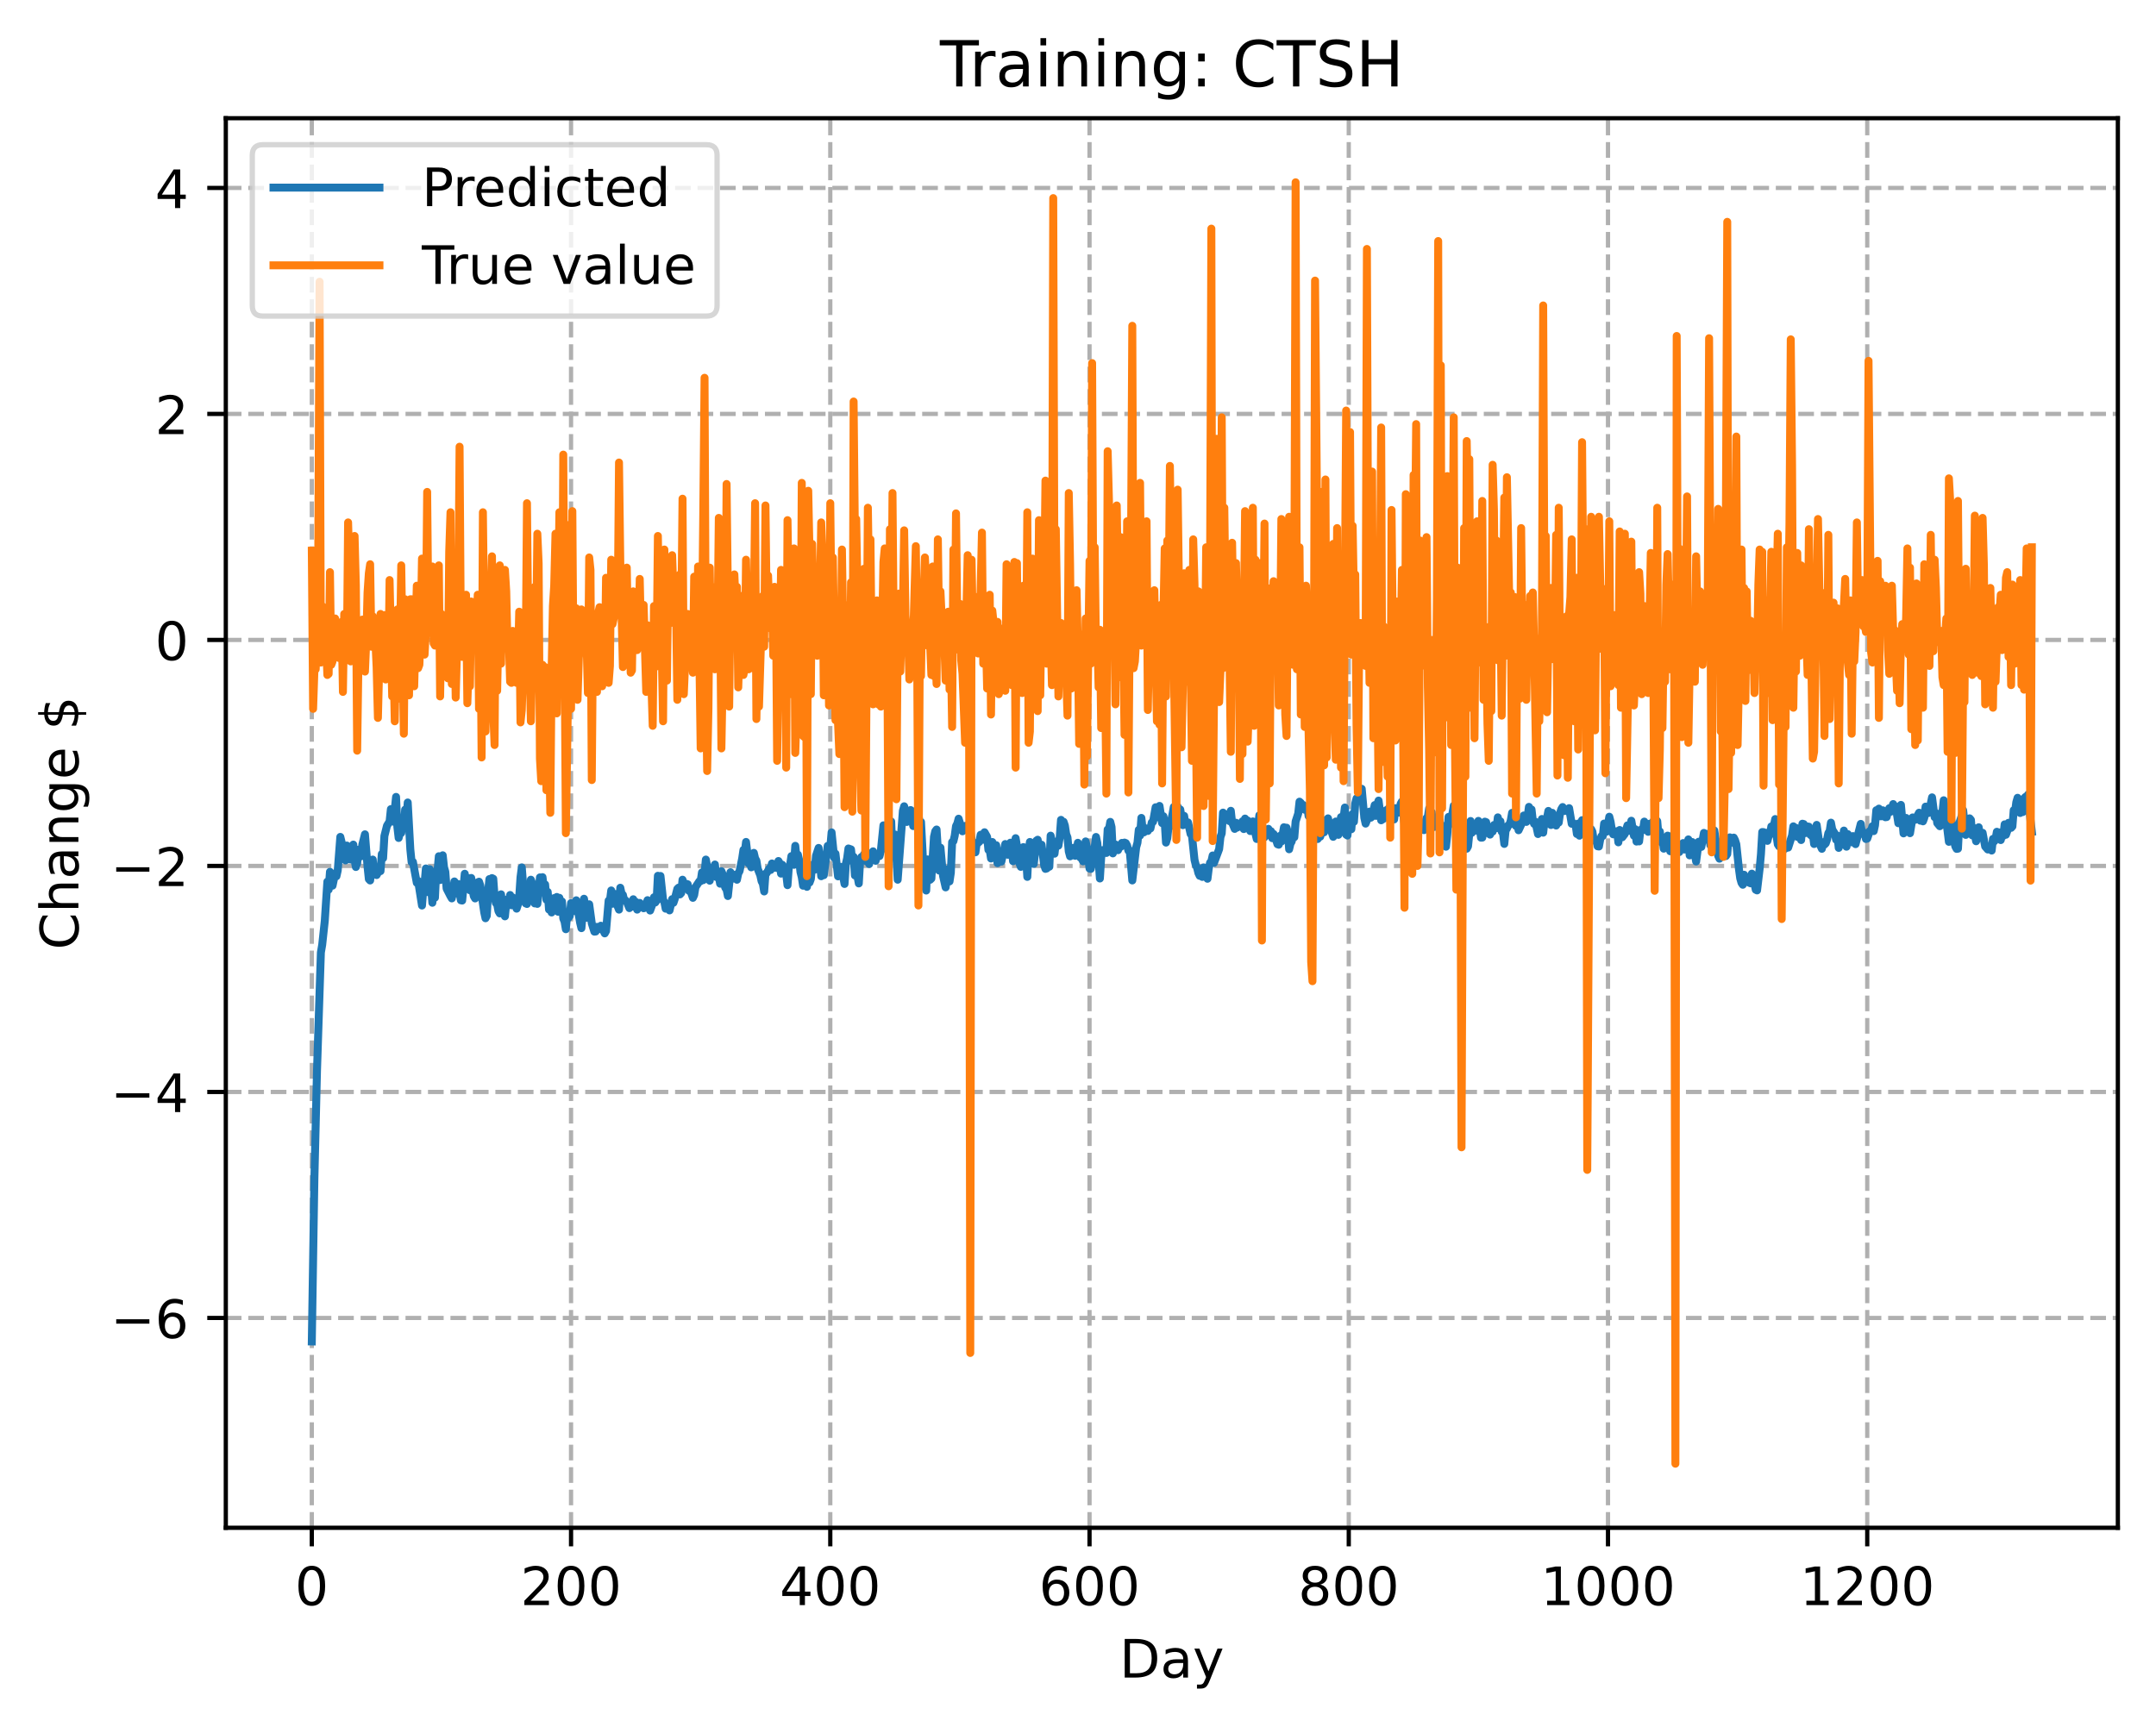 <?xml version="1.0" encoding="utf-8" standalone="no"?>
<!DOCTYPE svg PUBLIC "-//W3C//DTD SVG 1.1//EN"
  "http://www.w3.org/Graphics/SVG/1.1/DTD/svg11.dtd">
<!-- Created with matplotlib (https://matplotlib.org/) -->
<svg height="325.986pt" version="1.1" viewBox="0 0 406.94 325.986" width="406.94pt" xmlns="http://www.w3.org/2000/svg" xmlns:xlink="http://www.w3.org/1999/xlink">
 <defs>
  <style type="text/css">
*{stroke-linecap:butt;stroke-linejoin:round;}
  </style>
 </defs>
 <g id="figure_1">
  <g id="patch_1">
   <path d="M 0 325.986 
L 406.94 325.986 
L 406.94 0 
L 0 0 
z
" style="fill:#ffffff;"/>
  </g>
  <g id="axes_1">
   <g id="patch_2">
    <path d="M 42.62 288.43 
L 399.74 288.43 
L 399.74 22.318 
L 42.62 22.318 
z
" style="fill:#ffffff;"/>
   </g>
   <g id="matplotlib.axis_1">
    <g id="xtick_1">
     <g id="line2d_1">
      <path clip-path="url(#p06f56e4da2)" d="M 58.853 288.43 
L 58.853 22.318 
" style="fill:none;stroke:#b0b0b0;stroke-dasharray:2.96,1.28;stroke-dashoffset:0;stroke-width:0.8;"/>
     </g>
     <g id="line2d_2">
      <defs>
       <path d="M 0 0 
L 0 3.5 
" id="m9e1a07a5b4" style="stroke:#000000;stroke-width:0.8;"/>
      </defs>
      <g>
       <use style="stroke:#000000;stroke-width:0.8;" x="58.853" xlink:href="#m9e1a07a5b4" y="288.43"/>
      </g>
     </g>
     <g id="text_1">
      <!-- 0 -->
      <defs>
       <path d="M 31.781 66.406 
Q 24.172 66.406 20.328 58.906 
Q 16.5 51.422 16.5 36.375 
Q 16.5 21.391 20.328 13.891 
Q 24.172 6.391 31.781 6.391 
Q 39.453 6.391 43.281 13.891 
Q 47.125 21.391 47.125 36.375 
Q 47.125 51.422 43.281 58.906 
Q 39.453 66.406 31.781 66.406 
z
M 31.781 74.219 
Q 44.047 74.219 50.516 64.516 
Q 56.984 54.828 56.984 36.375 
Q 56.984 17.969 50.516 8.266 
Q 44.047 -1.422 31.781 -1.422 
Q 19.531 -1.422 13.062 8.266 
Q 6.594 17.969 6.594 36.375 
Q 6.594 54.828 13.062 64.516 
Q 19.531 74.219 31.781 74.219 
z
" id="DejaVuSans-48"/>
      </defs>
      <g transform="translate(55.672 303.029)scale(0.1 -0.1)">
       <use xlink:href="#DejaVuSans-48"/>
      </g>
     </g>
    </g>
    <g id="xtick_2">
     <g id="line2d_3">
      <path clip-path="url(#p06f56e4da2)" d="M 107.784 288.43 
L 107.784 22.318 
" style="fill:none;stroke:#b0b0b0;stroke-dasharray:2.96,1.28;stroke-dashoffset:0;stroke-width:0.8;"/>
     </g>
     <g id="line2d_4">
      <g>
       <use style="stroke:#000000;stroke-width:0.8;" x="107.784" xlink:href="#m9e1a07a5b4" y="288.43"/>
      </g>
     </g>
     <g id="text_2">
      <!-- 200 -->
      <defs>
       <path d="M 19.188 8.297 
L 53.609 8.297 
L 53.609 0 
L 7.328 0 
L 7.328 8.297 
Q 12.938 14.109 22.625 23.891 
Q 32.328 33.688 34.812 36.531 
Q 39.547 41.844 41.422 45.531 
Q 43.312 49.219 43.312 52.781 
Q 43.312 58.594 39.234 62.25 
Q 35.156 65.922 28.609 65.922 
Q 23.969 65.922 18.812 64.312 
Q 13.672 62.703 7.812 59.422 
L 7.812 69.391 
Q 13.766 71.781 18.938 73 
Q 24.125 74.219 28.422 74.219 
Q 39.75 74.219 46.484 68.547 
Q 53.219 62.891 53.219 53.422 
Q 53.219 48.922 51.531 44.891 
Q 49.859 40.875 45.406 35.406 
Q 44.188 33.984 37.641 27.219 
Q 31.109 20.453 19.188 8.297 
z
" id="DejaVuSans-50"/>
      </defs>
      <g transform="translate(98.24 303.029)scale(0.1 -0.1)">
       <use xlink:href="#DejaVuSans-50"/>
       <use x="63.623" xlink:href="#DejaVuSans-48"/>
       <use x="127.246" xlink:href="#DejaVuSans-48"/>
      </g>
     </g>
    </g>
    <g id="xtick_3">
     <g id="line2d_5">
      <path clip-path="url(#p06f56e4da2)" d="M 156.714 288.43 
L 156.714 22.318 
" style="fill:none;stroke:#b0b0b0;stroke-dasharray:2.96,1.28;stroke-dashoffset:0;stroke-width:0.8;"/>
     </g>
     <g id="line2d_6">
      <g>
       <use style="stroke:#000000;stroke-width:0.8;" x="156.714" xlink:href="#m9e1a07a5b4" y="288.43"/>
      </g>
     </g>
     <g id="text_3">
      <!-- 400 -->
      <defs>
       <path d="M 37.797 64.312 
L 12.891 25.391 
L 37.797 25.391 
z
M 35.203 72.906 
L 47.609 72.906 
L 47.609 25.391 
L 58.016 25.391 
L 58.016 17.188 
L 47.609 17.188 
L 47.609 0 
L 37.797 0 
L 37.797 17.188 
L 4.891 17.188 
L 4.891 26.703 
z
" id="DejaVuSans-52"/>
      </defs>
      <g transform="translate(147.17 303.029)scale(0.1 -0.1)">
       <use xlink:href="#DejaVuSans-52"/>
       <use x="63.623" xlink:href="#DejaVuSans-48"/>
       <use x="127.246" xlink:href="#DejaVuSans-48"/>
      </g>
     </g>
    </g>
    <g id="xtick_4">
     <g id="line2d_7">
      <path clip-path="url(#p06f56e4da2)" d="M 205.645 288.43 
L 205.645 22.318 
" style="fill:none;stroke:#b0b0b0;stroke-dasharray:2.96,1.28;stroke-dashoffset:0;stroke-width:0.8;"/>
     </g>
     <g id="line2d_8">
      <g>
       <use style="stroke:#000000;stroke-width:0.8;" x="205.645" xlink:href="#m9e1a07a5b4" y="288.43"/>
      </g>
     </g>
     <g id="text_4">
      <!-- 600 -->
      <defs>
       <path d="M 33.016 40.375 
Q 26.375 40.375 22.484 35.828 
Q 18.609 31.297 18.609 23.391 
Q 18.609 15.531 22.484 10.953 
Q 26.375 6.391 33.016 6.391 
Q 39.656 6.391 43.531 10.953 
Q 47.406 15.531 47.406 23.391 
Q 47.406 31.297 43.531 35.828 
Q 39.656 40.375 33.016 40.375 
z
M 52.594 71.297 
L 52.594 62.312 
Q 48.875 64.062 45.094 64.984 
Q 41.312 65.922 37.594 65.922 
Q 27.828 65.922 22.672 59.328 
Q 17.531 52.734 16.797 39.406 
Q 19.672 43.656 24.016 45.922 
Q 28.375 48.188 33.594 48.188 
Q 44.578 48.188 50.953 41.516 
Q 57.328 34.859 57.328 23.391 
Q 57.328 12.156 50.688 5.359 
Q 44.047 -1.422 33.016 -1.422 
Q 20.359 -1.422 13.672 8.266 
Q 6.984 17.969 6.984 36.375 
Q 6.984 53.656 15.188 63.938 
Q 23.391 74.219 37.203 74.219 
Q 40.922 74.219 44.703 73.484 
Q 48.484 72.75 52.594 71.297 
z
" id="DejaVuSans-54"/>
      </defs>
      <g transform="translate(196.101 303.029)scale(0.1 -0.1)">
       <use xlink:href="#DejaVuSans-54"/>
       <use x="63.623" xlink:href="#DejaVuSans-48"/>
       <use x="127.246" xlink:href="#DejaVuSans-48"/>
      </g>
     </g>
    </g>
    <g id="xtick_5">
     <g id="line2d_9">
      <path clip-path="url(#p06f56e4da2)" d="M 254.575 288.43 
L 254.575 22.318 
" style="fill:none;stroke:#b0b0b0;stroke-dasharray:2.96,1.28;stroke-dashoffset:0;stroke-width:0.8;"/>
     </g>
     <g id="line2d_10">
      <g>
       <use style="stroke:#000000;stroke-width:0.8;" x="254.575" xlink:href="#m9e1a07a5b4" y="288.43"/>
      </g>
     </g>
     <g id="text_5">
      <!-- 800 -->
      <defs>
       <path d="M 31.781 34.625 
Q 24.75 34.625 20.719 30.859 
Q 16.703 27.094 16.703 20.516 
Q 16.703 13.922 20.719 10.156 
Q 24.75 6.391 31.781 6.391 
Q 38.812 6.391 42.859 10.172 
Q 46.922 13.969 46.922 20.516 
Q 46.922 27.094 42.891 30.859 
Q 38.875 34.625 31.781 34.625 
z
M 21.922 38.812 
Q 15.578 40.375 12.031 44.719 
Q 8.5 49.078 8.5 55.328 
Q 8.5 64.062 14.719 69.141 
Q 20.953 74.219 31.781 74.219 
Q 42.672 74.219 48.875 69.141 
Q 55.078 64.062 55.078 55.328 
Q 55.078 49.078 51.531 44.719 
Q 48 40.375 41.703 38.812 
Q 48.828 37.156 52.797 32.312 
Q 56.781 27.484 56.781 20.516 
Q 56.781 9.906 50.312 4.234 
Q 43.844 -1.422 31.781 -1.422 
Q 19.734 -1.422 13.25 4.234 
Q 6.781 9.906 6.781 20.516 
Q 6.781 27.484 10.781 32.312 
Q 14.797 37.156 21.922 38.812 
z
M 18.312 54.391 
Q 18.312 48.734 21.844 45.562 
Q 25.391 42.391 31.781 42.391 
Q 38.141 42.391 41.719 45.562 
Q 45.312 48.734 45.312 54.391 
Q 45.312 60.062 41.719 63.234 
Q 38.141 66.406 31.781 66.406 
Q 25.391 66.406 21.844 63.234 
Q 18.312 60.062 18.312 54.391 
z
" id="DejaVuSans-56"/>
      </defs>
      <g transform="translate(245.032 303.029)scale(0.1 -0.1)">
       <use xlink:href="#DejaVuSans-56"/>
       <use x="63.623" xlink:href="#DejaVuSans-48"/>
       <use x="127.246" xlink:href="#DejaVuSans-48"/>
      </g>
     </g>
    </g>
    <g id="xtick_6">
     <g id="line2d_11">
      <path clip-path="url(#p06f56e4da2)" d="M 303.506 288.43 
L 303.506 22.318 
" style="fill:none;stroke:#b0b0b0;stroke-dasharray:2.96,1.28;stroke-dashoffset:0;stroke-width:0.8;"/>
     </g>
     <g id="line2d_12">
      <g>
       <use style="stroke:#000000;stroke-width:0.8;" x="303.506" xlink:href="#m9e1a07a5b4" y="288.43"/>
      </g>
     </g>
     <g id="text_6">
      <!-- 1000 -->
      <defs>
       <path d="M 12.406 8.297 
L 28.516 8.297 
L 28.516 63.922 
L 10.984 60.406 
L 10.984 69.391 
L 28.422 72.906 
L 38.281 72.906 
L 38.281 8.297 
L 54.391 8.297 
L 54.391 0 
L 12.406 0 
z
" id="DejaVuSans-49"/>
      </defs>
      <g transform="translate(290.781 303.029)scale(0.1 -0.1)">
       <use xlink:href="#DejaVuSans-49"/>
       <use x="63.623" xlink:href="#DejaVuSans-48"/>
       <use x="127.246" xlink:href="#DejaVuSans-48"/>
       <use x="190.869" xlink:href="#DejaVuSans-48"/>
      </g>
     </g>
    </g>
    <g id="xtick_7">
     <g id="line2d_13">
      <path clip-path="url(#p06f56e4da2)" d="M 352.437 288.43 
L 352.437 22.318 
" style="fill:none;stroke:#b0b0b0;stroke-dasharray:2.96,1.28;stroke-dashoffset:0;stroke-width:0.8;"/>
     </g>
     <g id="line2d_14">
      <g>
       <use style="stroke:#000000;stroke-width:0.8;" x="352.437" xlink:href="#m9e1a07a5b4" y="288.43"/>
      </g>
     </g>
     <g id="text_7">
      <!-- 1200 -->
      <g transform="translate(339.712 303.029)scale(0.1 -0.1)">
       <use xlink:href="#DejaVuSans-49"/>
       <use x="63.623" xlink:href="#DejaVuSans-50"/>
       <use x="127.246" xlink:href="#DejaVuSans-48"/>
       <use x="190.869" xlink:href="#DejaVuSans-48"/>
      </g>
     </g>
    </g>
    <g id="text_8">
     <!-- Day -->
     <defs>
      <path d="M 19.672 64.797 
L 19.672 8.109 
L 31.594 8.109 
Q 46.688 8.109 53.688 14.938 
Q 60.688 21.781 60.688 36.531 
Q 60.688 51.172 53.688 57.984 
Q 46.688 64.797 31.594 64.797 
z
M 9.812 72.906 
L 30.078 72.906 
Q 51.266 72.906 61.172 64.094 
Q 71.094 55.281 71.094 36.531 
Q 71.094 17.672 61.125 8.828 
Q 51.172 0 30.078 0 
L 9.812 0 
z
" id="DejaVuSans-68"/>
      <path d="M 34.281 27.484 
Q 23.391 27.484 19.188 25 
Q 14.984 22.516 14.984 16.5 
Q 14.984 11.719 18.141 8.906 
Q 21.297 6.109 26.703 6.109 
Q 34.188 6.109 38.703 11.406 
Q 43.219 16.703 43.219 25.484 
L 43.219 27.484 
z
M 52.203 31.203 
L 52.203 0 
L 43.219 0 
L 43.219 8.297 
Q 40.141 3.328 35.547 0.953 
Q 30.953 -1.422 24.312 -1.422 
Q 15.922 -1.422 10.953 3.297 
Q 6 8.016 6 15.922 
Q 6 25.141 12.172 29.828 
Q 18.359 34.516 30.609 34.516 
L 43.219 34.516 
L 43.219 35.406 
Q 43.219 41.609 39.141 45 
Q 35.062 48.391 27.688 48.391 
Q 23 48.391 18.547 47.266 
Q 14.109 46.141 10.016 43.891 
L 10.016 52.203 
Q 14.938 54.109 19.578 55.047 
Q 24.219 56 28.609 56 
Q 40.484 56 46.344 49.844 
Q 52.203 43.703 52.203 31.203 
z
" id="DejaVuSans-97"/>
      <path d="M 32.172 -5.078 
Q 28.375 -14.844 24.75 -17.812 
Q 21.141 -20.797 15.094 -20.797 
L 7.906 -20.797 
L 7.906 -13.281 
L 13.188 -13.281 
Q 16.891 -13.281 18.938 -11.516 
Q 21 -9.766 23.484 -3.219 
L 25.094 0.875 
L 2.984 54.688 
L 12.5 54.688 
L 29.594 11.922 
L 46.688 54.688 
L 56.203 54.688 
z
" id="DejaVuSans-121"/>
     </defs>
     <g transform="translate(211.307 316.707)scale(0.1 -0.1)">
      <use xlink:href="#DejaVuSans-68"/>
      <use x="77.002" xlink:href="#DejaVuSans-97"/>
      <use x="138.281" xlink:href="#DejaVuSans-121"/>
     </g>
    </g>
   </g>
   <g id="matplotlib.axis_2">
    <g id="ytick_1">
     <g id="line2d_15">
      <path clip-path="url(#p06f56e4da2)" d="M 42.62 248.814 
L 399.74 248.814 
" style="fill:none;stroke:#b0b0b0;stroke-dasharray:2.96,1.28;stroke-dashoffset:0;stroke-width:0.8;"/>
     </g>
     <g id="line2d_16">
      <defs>
       <path d="M 0 0 
L -3.5 0 
" id="m7ffa3fd427" style="stroke:#000000;stroke-width:0.8;"/>
      </defs>
      <g>
       <use style="stroke:#000000;stroke-width:0.8;" x="42.62" xlink:href="#m7ffa3fd427" y="248.814"/>
      </g>
     </g>
     <g id="text_9">
      <!-- −6 -->
      <defs>
       <path d="M 10.594 35.5 
L 73.188 35.5 
L 73.188 27.203 
L 10.594 27.203 
z
" id="DejaVuSans-8722"/>
      </defs>
      <g transform="translate(20.878 252.613)scale(0.1 -0.1)">
       <use xlink:href="#DejaVuSans-8722"/>
       <use x="83.789" xlink:href="#DejaVuSans-54"/>
      </g>
     </g>
    </g>
    <g id="ytick_2">
     <g id="line2d_17">
      <path clip-path="url(#p06f56e4da2)" d="M 42.62 206.147 
L 399.74 206.147 
" style="fill:none;stroke:#b0b0b0;stroke-dasharray:2.96,1.28;stroke-dashoffset:0;stroke-width:0.8;"/>
     </g>
     <g id="line2d_18">
      <g>
       <use style="stroke:#000000;stroke-width:0.8;" x="42.62" xlink:href="#m7ffa3fd427" y="206.147"/>
      </g>
     </g>
     <g id="text_10">
      <!-- −4 -->
      <g transform="translate(20.878 209.947)scale(0.1 -0.1)">
       <use xlink:href="#DejaVuSans-8722"/>
       <use x="83.789" xlink:href="#DejaVuSans-52"/>
      </g>
     </g>
    </g>
    <g id="ytick_3">
     <g id="line2d_19">
      <path clip-path="url(#p06f56e4da2)" d="M 42.62 163.481 
L 399.74 163.481 
" style="fill:none;stroke:#b0b0b0;stroke-dasharray:2.96,1.28;stroke-dashoffset:0;stroke-width:0.8;"/>
     </g>
     <g id="line2d_20">
      <g>
       <use style="stroke:#000000;stroke-width:0.8;" x="42.62" xlink:href="#m7ffa3fd427" y="163.481"/>
      </g>
     </g>
     <g id="text_11">
      <!-- −2 -->
      <g transform="translate(20.878 167.28)scale(0.1 -0.1)">
       <use xlink:href="#DejaVuSans-8722"/>
       <use x="83.789" xlink:href="#DejaVuSans-50"/>
      </g>
     </g>
    </g>
    <g id="ytick_4">
     <g id="line2d_21">
      <path clip-path="url(#p06f56e4da2)" d="M 42.62 120.814 
L 399.74 120.814 
" style="fill:none;stroke:#b0b0b0;stroke-dasharray:2.96,1.28;stroke-dashoffset:0;stroke-width:0.8;"/>
     </g>
     <g id="line2d_22">
      <g>
       <use style="stroke:#000000;stroke-width:0.8;" x="42.62" xlink:href="#m7ffa3fd427" y="120.814"/>
      </g>
     </g>
     <g id="text_12">
      <!-- 0 -->
      <g transform="translate(29.258 124.613)scale(0.1 -0.1)">
       <use xlink:href="#DejaVuSans-48"/>
      </g>
     </g>
    </g>
    <g id="ytick_5">
     <g id="line2d_23">
      <path clip-path="url(#p06f56e4da2)" d="M 42.62 78.147 
L 399.74 78.147 
" style="fill:none;stroke:#b0b0b0;stroke-dasharray:2.96,1.28;stroke-dashoffset:0;stroke-width:0.8;"/>
     </g>
     <g id="line2d_24">
      <g>
       <use style="stroke:#000000;stroke-width:0.8;" x="42.62" xlink:href="#m7ffa3fd427" y="78.147"/>
      </g>
     </g>
     <g id="text_13">
      <!-- 2 -->
      <g transform="translate(29.258 81.947)scale(0.1 -0.1)">
       <use xlink:href="#DejaVuSans-50"/>
      </g>
     </g>
    </g>
    <g id="ytick_6">
     <g id="line2d_25">
      <path clip-path="url(#p06f56e4da2)" d="M 42.62 35.481 
L 399.74 35.481 
" style="fill:none;stroke:#b0b0b0;stroke-dasharray:2.96,1.28;stroke-dashoffset:0;stroke-width:0.8;"/>
     </g>
     <g id="line2d_26">
      <g>
       <use style="stroke:#000000;stroke-width:0.8;" x="42.62" xlink:href="#m7ffa3fd427" y="35.481"/>
      </g>
     </g>
     <g id="text_14">
      <!-- 4 -->
      <g transform="translate(29.258 39.28)scale(0.1 -0.1)">
       <use xlink:href="#DejaVuSans-52"/>
      </g>
     </g>
    </g>
    <g id="text_15">
     <!-- Change $ -->
     <defs>
      <path d="M 64.406 67.281 
L 64.406 56.891 
Q 59.422 61.531 53.781 63.812 
Q 48.141 66.109 41.797 66.109 
Q 29.297 66.109 22.656 58.469 
Q 16.016 50.828 16.016 36.375 
Q 16.016 21.969 22.656 14.328 
Q 29.297 6.688 41.797 6.688 
Q 48.141 6.688 53.781 8.984 
Q 59.422 11.281 64.406 15.922 
L 64.406 5.609 
Q 59.234 2.094 53.438 0.328 
Q 47.656 -1.422 41.219 -1.422 
Q 24.656 -1.422 15.125 8.703 
Q 5.609 18.844 5.609 36.375 
Q 5.609 53.953 15.125 64.078 
Q 24.656 74.219 41.219 74.219 
Q 47.75 74.219 53.531 72.484 
Q 59.328 70.75 64.406 67.281 
z
" id="DejaVuSans-67"/>
      <path d="M 54.891 33.016 
L 54.891 0 
L 45.906 0 
L 45.906 32.719 
Q 45.906 40.484 42.875 44.328 
Q 39.844 48.188 33.797 48.188 
Q 26.516 48.188 22.312 43.547 
Q 18.109 38.922 18.109 30.906 
L 18.109 0 
L 9.078 0 
L 9.078 75.984 
L 18.109 75.984 
L 18.109 46.188 
Q 21.344 51.125 25.703 53.562 
Q 30.078 56 35.797 56 
Q 45.219 56 50.047 50.172 
Q 54.891 44.344 54.891 33.016 
z
" id="DejaVuSans-104"/>
      <path d="M 54.891 33.016 
L 54.891 0 
L 45.906 0 
L 45.906 32.719 
Q 45.906 40.484 42.875 44.328 
Q 39.844 48.188 33.797 48.188 
Q 26.516 48.188 22.312 43.547 
Q 18.109 38.922 18.109 30.906 
L 18.109 0 
L 9.078 0 
L 9.078 54.688 
L 18.109 54.688 
L 18.109 46.188 
Q 21.344 51.125 25.703 53.562 
Q 30.078 56 35.797 56 
Q 45.219 56 50.047 50.172 
Q 54.891 44.344 54.891 33.016 
z
" id="DejaVuSans-110"/>
      <path d="M 45.406 27.984 
Q 45.406 37.75 41.375 43.109 
Q 37.359 48.484 30.078 48.484 
Q 22.859 48.484 18.828 43.109 
Q 14.797 37.75 14.797 27.984 
Q 14.797 18.266 18.828 12.891 
Q 22.859 7.516 30.078 7.516 
Q 37.359 7.516 41.375 12.891 
Q 45.406 18.266 45.406 27.984 
z
M 54.391 6.781 
Q 54.391 -7.172 48.188 -13.984 
Q 42 -20.797 29.203 -20.797 
Q 24.469 -20.797 20.266 -20.094 
Q 16.062 -19.391 12.109 -17.922 
L 12.109 -9.188 
Q 16.062 -11.328 19.922 -12.344 
Q 23.781 -13.375 27.781 -13.375 
Q 36.625 -13.375 41.016 -8.766 
Q 45.406 -4.156 45.406 5.172 
L 45.406 9.625 
Q 42.625 4.781 38.281 2.391 
Q 33.938 0 27.875 0 
Q 17.828 0 11.672 7.656 
Q 5.516 15.328 5.516 27.984 
Q 5.516 40.672 11.672 48.328 
Q 17.828 56 27.875 56 
Q 33.938 56 38.281 53.609 
Q 42.625 51.219 45.406 46.391 
L 45.406 54.688 
L 54.391 54.688 
z
" id="DejaVuSans-103"/>
      <path d="M 56.203 29.594 
L 56.203 25.203 
L 14.891 25.203 
Q 15.484 15.922 20.484 11.062 
Q 25.484 6.203 34.422 6.203 
Q 39.594 6.203 44.453 7.469 
Q 49.312 8.734 54.109 11.281 
L 54.109 2.781 
Q 49.266 0.734 44.188 -0.344 
Q 39.109 -1.422 33.891 -1.422 
Q 20.797 -1.422 13.156 6.188 
Q 5.516 13.812 5.516 26.812 
Q 5.516 40.234 12.766 48.109 
Q 20.016 56 32.328 56 
Q 43.359 56 49.781 48.891 
Q 56.203 41.797 56.203 29.594 
z
M 47.219 32.234 
Q 47.125 39.594 43.094 43.984 
Q 39.062 48.391 32.422 48.391 
Q 24.906 48.391 20.391 44.141 
Q 15.875 39.891 15.188 32.172 
z
" id="DejaVuSans-101"/>
      <path id="DejaVuSans-32"/>
      <path d="M 33.797 -14.703 
L 28.906 -14.703 
L 28.859 0 
Q 23.734 0.094 18.609 1.188 
Q 13.484 2.297 8.297 4.5 
L 8.297 13.281 
Q 13.281 10.156 18.375 8.562 
Q 23.484 6.984 28.906 6.938 
L 28.906 29.203 
Q 18.109 30.953 13.203 35.156 
Q 8.297 39.359 8.297 46.688 
Q 8.297 54.641 13.625 59.219 
Q 18.953 63.812 28.906 64.5 
L 28.906 75.984 
L 33.797 75.984 
L 33.797 64.656 
Q 38.328 64.453 42.578 63.688 
Q 46.828 62.938 50.875 61.625 
L 50.875 53.078 
Q 46.828 55.125 42.547 56.25 
Q 38.281 57.375 33.797 57.562 
L 33.797 36.719 
Q 44.875 35.016 50.094 30.609 
Q 55.328 26.219 55.328 18.609 
Q 55.328 10.359 49.781 5.594 
Q 44.234 0.828 33.797 0.094 
z
M 28.906 37.594 
L 28.906 57.625 
Q 23.25 56.984 20.266 54.391 
Q 17.281 51.812 17.281 47.516 
Q 17.281 43.312 20.031 40.969 
Q 22.797 38.625 28.906 37.594 
z
M 33.797 28.219 
L 33.797 7.078 
Q 39.984 7.906 43.141 10.594 
Q 46.297 13.281 46.297 17.672 
Q 46.297 21.969 43.281 24.5 
Q 40.281 27.047 33.797 28.219 
z
" id="DejaVuSans-36"/>
     </defs>
     <g transform="translate(14.798 179.288)rotate(-90)scale(0.1 -0.1)">
      <use xlink:href="#DejaVuSans-67"/>
      <use x="69.824" xlink:href="#DejaVuSans-104"/>
      <use x="133.203" xlink:href="#DejaVuSans-97"/>
      <use x="194.482" xlink:href="#DejaVuSans-110"/>
      <use x="257.861" xlink:href="#DejaVuSans-103"/>
      <use x="321.338" xlink:href="#DejaVuSans-101"/>
      <use x="382.861" xlink:href="#DejaVuSans-32"/>
      <use x="414.648" xlink:href="#DejaVuSans-36"/>
     </g>
    </g>
   </g>
   <g id="line2d_27">
    <path clip-path="url(#p06f56e4da2)" d="M 58.853 253.253 
L 59.342 222.443 
L 59.832 202.124 
L 60.566 179.809 
L 60.81 178.397 
L 61.3 173.87 
L 61.789 166.442 
L 62.034 167.956 
L 62.278 164.589 
L 62.523 166.339 
L 62.767 167.205 
L 63.257 164.891 
L 63.501 165.429 
L 63.746 164.338 
L 64.235 157.997 
L 64.48 158.992 
L 64.969 161.518 
L 65.214 162.438 
L 65.459 159.631 
L 65.703 162.226 
L 65.948 161.079 
L 66.193 162.275 
L 66.682 159.451 
L 66.927 162.407 
L 67.171 163.68 
L 67.416 163.001 
L 67.661 160.415 
L 67.905 161.411 
L 68.15 161.67 
L 68.395 159.417 
L 68.884 157.508 
L 69.373 163.619 
L 69.618 165.964 
L 69.862 166.224 
L 70.352 162.278 
L 70.596 164.909 
L 70.841 164.507 
L 71.086 165.201 
L 71.33 164.749 
L 71.575 163.797 
L 71.82 164.461 
L 72.064 161.235 
L 72.309 162.016 
L 72.554 157.829 
L 73.043 155.885 
L 73.532 155.089 
L 73.777 152.754 
L 74.022 154.626 
L 74.266 155.128 
L 74.755 150.447 
L 75 156.111 
L 75.245 158.2 
L 75.489 157.262 
L 75.734 157.253 
L 75.979 155.127 
L 76.223 156.18 
L 76.468 152.845 
L 76.713 154.723 
L 76.957 151.504 
L 77.447 160.336 
L 77.691 162.77 
L 77.936 162.708 
L 78.67 166.669 
L 78.915 166.307 
L 79.649 170.954 
L 79.893 167.969 
L 80.138 166.755 
L 80.383 163.959 
L 80.627 167.649 
L 80.872 168.443 
L 81.116 164.096 
L 81.606 170.432 
L 81.85 167.636 
L 82.095 169.475 
L 82.34 164.421 
L 82.584 164.328 
L 82.829 161.647 
L 83.074 166.144 
L 83.318 166.01 
L 83.563 161.47 
L 83.808 163.727 
L 84.052 164.588 
L 84.297 167.76 
L 85.031 169.189 
L 85.276 169.609 
L 85.765 166.409 
L 86.254 168.689 
L 86.499 166.896 
L 86.988 169.965 
L 87.233 170.017 
L 87.722 164.953 
L 87.967 166.643 
L 88.211 166.536 
L 88.456 165.797 
L 88.701 168.072 
L 88.945 165.75 
L 89.19 168.039 
L 89.435 169.211 
L 89.679 169.615 
L 89.924 167.14 
L 90.169 166.578 
L 90.413 166.459 
L 90.658 167.174 
L 91.392 172.236 
L 91.637 173.355 
L 91.881 172.888 
L 92.126 168.383 
L 92.371 165.96 
L 92.615 167.194 
L 92.86 165.774 
L 93.104 165.899 
L 93.349 169.264 
L 93.594 170.485 
L 93.838 170.73 
L 94.083 172.02 
L 94.328 172.442 
L 94.572 168.836 
L 94.817 171.202 
L 95.062 172.378 
L 95.306 172.998 
L 95.551 170.56 
L 95.796 169.769 
L 96.04 170.615 
L 96.285 168.965 
L 96.53 170.902 
L 96.774 169.434 
L 97.508 171.545 
L 97.753 170.787 
L 97.998 169.364 
L 98.242 165.638 
L 98.487 163.758 
L 98.731 166.929 
L 98.976 167.766 
L 99.221 170.552 
L 99.465 170.658 
L 99.71 169.283 
L 99.955 169.228 
L 100.199 166.079 
L 100.444 166.738 
L 100.933 170.559 
L 101.178 169.775 
L 101.423 170.643 
L 101.912 165.643 
L 102.157 166.672 
L 102.401 165.601 
L 102.646 167.705 
L 102.891 166.976 
L 103.135 169.853 
L 103.38 168.385 
L 103.625 171.714 
L 103.869 170.781 
L 104.114 172.266 
L 104.359 170.215 
L 104.603 169.546 
L 104.848 170.966 
L 105.092 169.338 
L 105.337 172.131 
L 105.582 169.499 
L 105.826 170.938 
L 106.071 170.184 
L 106.316 173.394 
L 106.56 173.994 
L 106.805 175.427 
L 107.05 172.785 
L 107.294 173.274 
L 107.539 172.917 
L 107.784 170.488 
L 108.518 172.011 
L 108.762 169.965 
L 109.496 174.207 
L 109.741 175.227 
L 110.23 169.674 
L 110.719 173.264 
L 110.964 171.331 
L 111.209 170.719 
L 111.698 174.323 
L 112.187 175.885 
L 112.432 175.861 
L 112.677 174.983 
L 112.921 175.395 
L 113.166 175.387 
L 113.411 174.767 
L 114.145 176.212 
L 114.389 175.77 
L 114.879 170.022 
L 115.123 170.044 
L 115.368 168.109 
L 115.613 170.62 
L 115.857 170.405 
L 116.102 168.775 
L 116.346 170.528 
L 116.836 171.73 
L 117.08 167.597 
L 117.325 168.755 
L 117.57 168.938 
L 117.814 170.003 
L 118.059 169.967 
L 118.304 170.238 
L 118.793 171.443 
L 119.038 170.774 
L 119.282 171.171 
L 119.527 169.769 
L 119.772 170.592 
L 120.016 170.273 
L 120.261 171.729 
L 120.75 170.46 
L 120.995 171.201 
L 121.24 170.907 
L 121.484 171.469 
L 121.729 171.376 
L 122.218 169.942 
L 122.463 170.704 
L 122.707 171.903 
L 123.197 170.552 
L 123.441 169.393 
L 123.686 170.377 
L 123.931 169.999 
L 124.175 165.339 
L 124.42 165.868 
L 124.665 165.375 
L 125.154 169.902 
L 125.399 170.298 
L 125.643 171.553 
L 126.133 171.194 
L 126.377 171.874 
L 126.867 169.75 
L 127.111 170.435 
L 127.356 169.714 
L 127.845 167.812 
L 128.09 167.577 
L 128.334 168.857 
L 128.579 168.591 
L 128.824 166.079 
L 129.313 167.786 
L 129.558 166.86 
L 129.802 166.94 
L 130.047 168.183 
L 130.292 168.072 
L 130.781 169.503 
L 131.026 168.967 
L 131.27 167.49 
L 132.004 166.375 
L 132.249 166.347 
L 132.494 164.702 
L 132.738 166.158 
L 132.983 164.833 
L 133.228 162.278 
L 133.472 163.519 
L 133.717 165.353 
L 133.962 166.267 
L 134.206 163.867 
L 134.695 165.169 
L 134.94 163.209 
L 135.185 165.563 
L 135.429 165.288 
L 135.674 165.444 
L 135.919 166.832 
L 136.163 164.469 
L 136.408 165.056 
L 136.653 166.759 
L 136.897 167.601 
L 137.142 167.92 
L 137.387 169.162 
L 137.876 164.666 
L 138.121 165.819 
L 138.365 165.874 
L 138.61 165.725 
L 138.855 165.122 
L 139.099 166.087 
L 139.344 164.903 
L 139.589 164.464 
L 140.078 162.09 
L 140.322 160.453 
L 140.567 160.966 
L 140.812 158.949 
L 141.301 163.031 
L 141.546 162.64 
L 141.79 163.741 
L 142.035 162.87 
L 142.28 161.01 
L 142.524 162.05 
L 142.769 162.482 
L 143.014 164.015 
L 143.503 165.246 
L 143.748 166.369 
L 143.992 166.834 
L 144.237 168.3 
L 144.482 164.957 
L 144.726 164.814 
L 145.216 163.937 
L 145.46 164.238 
L 145.705 163.014 
L 145.95 163.69 
L 146.194 163.815 
L 146.439 163.432 
L 146.683 163.873 
L 146.928 162.549 
L 147.173 162.962 
L 147.417 164.931 
L 147.662 163.259 
L 147.907 163.731 
L 148.396 165.014 
L 148.641 167.112 
L 148.885 163.755 
L 149.13 163.243 
L 149.375 161.626 
L 149.864 163.27 
L 150.109 159.683 
L 150.353 162.032 
L 150.598 161.348 
L 150.843 162.423 
L 151.087 164.62 
L 151.332 165.598 
L 151.577 167.211 
L 152.066 164.968 
L 152.31 167.428 
L 152.555 163.074 
L 152.8 166.615 
L 153.044 165.955 
L 153.289 163.442 
L 153.534 163.714 
L 153.778 164.189 
L 154.023 161.541 
L 154.512 160.08 
L 155.002 165.421 
L 155.246 164.939 
L 155.491 165.226 
L 156.225 159.692 
L 156.47 160.07 
L 156.714 159.991 
L 156.959 157.146 
L 157.448 161.933 
L 157.693 161.165 
L 158.182 165.445 
L 158.427 165.203 
L 158.671 163.656 
L 158.916 164.272 
L 159.405 166.883 
L 159.65 163.094 
L 159.895 162.024 
L 160.139 160.185 
L 160.629 160.356 
L 160.873 162.6 
L 161.118 161.744 
L 161.363 165.277 
L 161.607 162.987 
L 161.852 165.486 
L 162.097 166.784 
L 162.341 162.621 
L 162.586 161.788 
L 162.831 161.963 
L 163.075 161.288 
L 163.32 161.069 
L 163.565 162.626 
L 163.809 161.639 
L 164.054 163.124 
L 164.298 161.104 
L 164.543 162.157 
L 164.788 160.722 
L 165.277 162.514 
L 165.522 161.524 
L 165.766 161.296 
L 166.011 161.623 
L 166.256 160.631 
L 166.745 155.817 
L 166.99 160.185 
L 167.234 156.009 
L 167.479 155.612 
L 167.724 156.706 
L 167.968 154.93 
L 168.213 155.093 
L 168.458 161.375 
L 168.947 157.554 
L 169.436 166.082 
L 170.415 153.072 
L 170.659 152.217 
L 171.149 155.178 
L 171.393 154.641 
L 171.638 153.033 
L 171.883 152.931 
L 172.372 155.951 
L 172.861 153.15 
L 173.106 152.892 
L 173.351 153.576 
L 173.595 155.717 
L 173.84 155.177 
L 174.329 164.555 
L 174.574 167.207 
L 174.819 168.125 
L 175.063 162.247 
L 175.553 166.096 
L 175.797 165.858 
L 176.286 157.976 
L 176.531 156.926 
L 176.776 156.603 
L 177.265 164.354 
L 177.51 160.025 
L 177.999 165.365 
L 178.488 167.528 
L 178.978 164.083 
L 179.222 166.405 
L 179.467 164.776 
L 179.712 158.98 
L 179.956 158.804 
L 180.201 157.773 
L 180.446 155.952 
L 180.69 155.485 
L 180.935 154.562 
L 181.669 156.94 
L 182.158 155.927 
L 182.403 156.72 
L 182.647 155.903 
L 182.892 155.557 
L 183.137 156.537 
L 183.381 158.717 
L 183.626 159.889 
L 183.871 159.415 
L 184.115 160.906 
L 184.36 159.126 
L 184.605 159.131 
L 184.849 158.914 
L 185.094 157.593 
L 185.339 157.898 
L 185.583 158.529 
L 185.828 157.121 
L 186.317 157.986 
L 186.562 160.451 
L 186.807 160.486 
L 187.051 162.074 
L 187.296 158.963 
L 187.785 160.724 
L 188.03 159.562 
L 188.274 162.959 
L 188.519 160.814 
L 188.764 162.041 
L 189.008 162.663 
L 189.742 159.343 
L 190.232 161.372 
L 190.476 160.557 
L 190.721 159.085 
L 190.966 160.266 
L 191.21 162.587 
L 191.455 159.657 
L 191.7 158.242 
L 191.944 159.7 
L 192.189 159.916 
L 192.434 163.031 
L 192.678 163.654 
L 193.168 159.923 
L 193.412 160.196 
L 193.657 161.631 
L 193.902 165.548 
L 194.146 160.676 
L 194.391 158.954 
L 195.125 163.105 
L 195.614 158.711 
L 195.859 158.534 
L 196.103 159.934 
L 196.348 160.409 
L 196.593 159.472 
L 197.082 163.346 
L 197.327 164.035 
L 197.571 163.953 
L 197.816 162.237 
L 198.061 163.632 
L 198.305 157.762 
L 199.039 161.171 
L 199.284 159.142 
L 199.529 158.831 
L 199.773 159.647 
L 200.018 158.124 
L 200.262 154.781 
L 200.507 155.237 
L 200.752 155.145 
L 200.996 155.868 
L 201.241 157.468 
L 201.486 158.099 
L 201.73 160.745 
L 201.975 161.666 
L 202.22 160.099 
L 202.464 161.491 
L 202.709 160.035 
L 202.954 161.57 
L 203.198 161.44 
L 203.443 159.109 
L 203.932 161.922 
L 204.177 162.067 
L 204.422 162.61 
L 204.911 158.853 
L 205.156 159.976 
L 205.645 163.971 
L 205.889 164.039 
L 206.379 160.556 
L 206.623 159.87 
L 206.868 158.011 
L 207.113 159.159 
L 207.602 165.852 
L 207.847 161.877 
L 208.091 160.5 
L 208.336 160.569 
L 208.825 161.033 
L 209.07 156.593 
L 209.315 156.561 
L 209.559 155.162 
L 209.804 156.148 
L 210.049 161.11 
L 210.293 159.913 
L 210.538 159.433 
L 210.783 159.566 
L 211.027 160.505 
L 211.272 159.836 
L 211.517 159.882 
L 211.761 159.13 
L 212.006 159.382 
L 212.25 159.07 
L 212.495 159.166 
L 212.74 159.622 
L 212.984 160.586 
L 213.229 160.562 
L 213.718 166.22 
L 214.452 159.956 
L 214.697 159.089 
L 214.942 156.656 
L 215.186 157.741 
L 215.431 154.414 
L 215.676 156.632 
L 215.92 157.138 
L 216.165 156.353 
L 216.654 156.874 
L 216.899 156.342 
L 217.144 156.404 
L 217.388 155.28 
L 217.633 155.15 
L 218.122 152.399 
L 218.367 154.301 
L 218.611 154.142 
L 218.856 152.149 
L 219.345 155.397 
L 219.59 154.091 
L 219.835 155.158 
L 220.079 159.074 
L 220.324 158.233 
L 220.569 155.937 
L 220.813 156.096 
L 221.303 153.739 
L 221.547 152.353 
L 221.792 152.169 
L 222.281 152.282 
L 222.526 153.275 
L 222.771 152.821 
L 223.26 155.78 
L 223.505 154.03 
L 223.749 155.654 
L 223.994 155.2 
L 224.238 155.262 
L 224.728 157.457 
L 224.972 157.698 
L 225.462 162.343 
L 225.706 163.314 
L 225.951 163.826 
L 226.196 164.837 
L 226.44 165.346 
L 226.685 164.248 
L 226.93 165.553 
L 227.174 163.763 
L 227.419 165.044 
L 227.664 165.238 
L 227.908 165.9 
L 228.153 163.933 
L 228.398 162.874 
L 228.642 162.591 
L 228.887 161.506 
L 229.132 162.921 
L 230.11 160.295 
L 230.355 158.034 
L 230.599 157.326 
L 230.844 153.414 
L 231.089 154.926 
L 231.333 153.974 
L 231.578 154.09 
L 231.823 153.686 
L 232.067 155.026 
L 232.312 153.07 
L 232.557 155.299 
L 233.046 156.487 
L 233.291 155.327 
L 233.535 156.235 
L 233.78 155.592 
L 234.025 155.954 
L 234.514 155.053 
L 234.759 156.519 
L 235.003 154.538 
L 235.248 155.753 
L 235.493 154.91 
L 235.737 156.274 
L 235.982 156.897 
L 236.226 155.623 
L 236.471 155.077 
L 236.716 156.72 
L 236.96 157.366 
L 237.205 158.392 
L 237.694 153.912 
L 238.184 156.231 
L 238.673 158.066 
L 238.918 156.759 
L 239.162 157.19 
L 239.407 156.474 
L 239.652 157.679 
L 239.896 156.921 
L 240.141 158.241 
L 240.386 157.439 
L 240.63 158.322 
L 240.875 158.628 
L 241.12 159.385 
L 241.364 159.474 
L 241.609 157.799 
L 241.853 158.883 
L 242.343 156.173 
L 242.587 157.417 
L 242.832 156.258 
L 243.077 157.109 
L 243.321 160.333 
L 243.566 159.274 
L 243.811 158.86 
L 244.055 157.412 
L 244.3 158.063 
L 244.545 155.086 
L 245.034 153.59 
L 245.279 151.346 
L 245.523 151.564 
L 245.768 152.716 
L 246.013 151.984 
L 246.257 152.867 
L 246.502 152.258 
L 246.747 152.312 
L 246.991 154.067 
L 247.236 153.738 
L 247.97 157.874 
L 248.214 157.851 
L 248.459 158.289 
L 248.704 158.399 
L 248.948 157.937 
L 249.193 157.96 
L 249.682 156.097 
L 249.927 157.132 
L 250.172 154.85 
L 250.416 154.861 
L 250.661 154.498 
L 250.906 155.563 
L 251.15 155.402 
L 251.395 157.228 
L 251.64 157.983 
L 252.129 155.092 
L 252.618 157.611 
L 252.863 156.444 
L 253.108 154.263 
L 253.352 156.283 
L 253.841 152.452 
L 254.086 157.577 
L 254.331 157.745 
L 254.575 155.004 
L 254.82 154.55 
L 255.065 156.549 
L 255.309 153.661 
L 255.554 155.143 
L 255.799 151.687 
L 256.043 150.733 
L 256.288 150.832 
L 256.533 150.069 
L 256.777 149.786 
L 257.022 148.918 
L 257.511 154.387 
L 257.756 155.489 
L 258.245 154.3 
L 258.49 153.23 
L 258.735 154.371 
L 258.979 154.151 
L 259.469 151.991 
L 259.713 154.026 
L 259.958 151.862 
L 260.202 151.143 
L 260.692 154.861 
L 261.181 154.546 
L 261.426 154.094 
L 261.67 152.946 
L 261.915 152.831 
L 262.16 152.549 
L 262.404 152.891 
L 262.649 153.015 
L 262.894 153.535 
L 263.138 154.702 
L 263.383 152.572 
L 263.628 153.475 
L 263.872 153.379 
L 264.117 153.415 
L 264.362 151.761 
L 264.606 151.323 
L 265.096 155.542 
L 265.34 155.669 
L 265.585 153.964 
L 265.829 154.582 
L 266.074 153.279 
L 266.319 154.133 
L 266.563 152.63 
L 266.808 155.941 
L 267.053 156.09 
L 267.297 153.553 
L 267.542 156.538 
L 267.787 155.245 
L 268.031 156.207 
L 268.521 156.263 
L 268.765 156.719 
L 269.01 155.228 
L 269.255 154.441 
L 269.499 154.232 
L 269.744 152.613 
L 269.989 155.436 
L 270.233 153.361 
L 270.478 155.95 
L 270.723 156.123 
L 271.212 154.312 
L 271.457 156.053 
L 271.701 154.913 
L 271.946 156.283 
L 272.19 156.597 
L 272.435 155.953 
L 272.68 158.864 
L 272.924 159.851 
L 273.169 157.591 
L 273.414 154.219 
L 273.658 154.516 
L 273.903 154.999 
L 274.392 152.104 
L 274.637 155.502 
L 275.126 157.34 
L 275.371 154.517 
L 275.86 157.213 
L 276.105 156.414 
L 276.35 156.656 
L 276.594 159.499 
L 276.839 160.229 
L 277.084 159.791 
L 277.573 154.996 
L 277.817 157.22 
L 278.062 156.841 
L 278.307 156.025 
L 278.551 156.691 
L 278.796 156.834 
L 279.041 154.973 
L 279.285 156.159 
L 279.53 158.147 
L 279.775 158.135 
L 280.264 155.121 
L 280.509 155.212 
L 280.753 157.271 
L 280.998 157.002 
L 281.243 157.568 
L 281.487 156.285 
L 281.732 157.007 
L 281.977 155.753 
L 282.221 155.709 
L 282.466 156.345 
L 282.711 154.308 
L 282.955 156.05 
L 283.2 155.049 
L 283.445 157.025 
L 283.689 157.287 
L 283.934 159.322 
L 284.178 156.774 
L 284.423 156.429 
L 284.668 155.817 
L 284.912 155.713 
L 285.157 154.878 
L 285.402 153.454 
L 285.646 154.766 
L 285.891 153.934 
L 286.136 155.945 
L 286.38 154.858 
L 286.625 156.745 
L 287.359 155.178 
L 287.604 153.958 
L 288.093 155.169 
L 288.338 154.17 
L 288.582 152.327 
L 288.827 153.118 
L 289.072 152.816 
L 289.316 154.928 
L 289.561 155.541 
L 289.805 155.14 
L 290.295 157.458 
L 290.539 155.332 
L 290.784 156.281 
L 291.029 154.617 
L 291.273 157.2 
L 291.518 155.017 
L 291.763 155.589 
L 292.252 153.094 
L 292.497 153.908 
L 292.741 155.753 
L 292.986 153.452 
L 293.475 155.509 
L 293.72 155.855 
L 293.965 155.335 
L 294.209 155.296 
L 294.454 153.508 
L 294.699 152.747 
L 294.943 152.361 
L 295.188 153.122 
L 295.677 152.898 
L 295.922 153.185 
L 296.166 152.571 
L 296.656 155.518 
L 296.9 155.359 
L 297.145 155.704 
L 297.39 155.693 
L 297.634 157.449 
L 297.879 155.475 
L 298.124 157.769 
L 298.613 154.838 
L 298.858 155.09 
L 299.102 154.702 
L 299.347 156.606 
L 299.592 156.94 
L 299.836 156.05 
L 300.081 157.227 
L 300.326 156.536 
L 300.57 157.03 
L 300.815 158.664 
L 301.06 158.74 
L 301.304 158.608 
L 301.549 159.77 
L 301.793 159.81 
L 302.038 158.474 
L 302.283 157.838 
L 302.527 157.821 
L 302.772 155.479 
L 303.017 155.782 
L 303.261 157.011 
L 303.751 154.187 
L 303.995 155.151 
L 304.24 156.687 
L 304.485 157.512 
L 304.729 157.227 
L 304.974 157.313 
L 305.219 156.913 
L 305.463 159.028 
L 305.708 156.697 
L 305.953 157.872 
L 306.197 158.067 
L 306.687 157.426 
L 307.176 155.819 
L 307.42 156.833 
L 307.665 156.841 
L 307.91 154.946 
L 308.399 157.773 
L 308.644 156.541 
L 308.888 158.883 
L 309.133 158.259 
L 309.378 158.851 
L 309.622 156.687 
L 309.867 156.778 
L 310.112 156.708 
L 310.356 155.11 
L 311.09 157.04 
L 311.335 155.517 
L 311.58 155.475 
L 311.824 156.059 
L 312.069 155.049 
L 312.314 155.284 
L 312.558 154.736 
L 312.803 155.034 
L 313.048 157.891 
L 313.292 156.978 
L 313.537 159.006 
L 313.781 158.232 
L 314.026 160.221 
L 314.271 160.043 
L 314.515 158.217 
L 314.76 157.76 
L 315.249 160.706 
L 315.494 160.067 
L 315.983 157.3 
L 316.473 159.176 
L 316.717 160.538 
L 316.962 160.865 
L 317.207 159.613 
L 317.451 160.131 
L 317.696 159.16 
L 317.941 160.383 
L 318.43 159.589 
L 318.675 158.471 
L 318.919 161.484 
L 319.408 158.97 
L 319.653 161.413 
L 319.898 161.301 
L 320.142 162.646 
L 320.632 158.907 
L 320.876 159.841 
L 321.121 159.889 
L 321.61 157.244 
L 321.855 158.084 
L 322.1 157.418 
L 322.344 158.296 
L 322.589 157.892 
L 322.834 159.579 
L 323.078 158.169 
L 323.568 156.78 
L 324.302 161.567 
L 324.546 162.112 
L 324.791 159.758 
L 325.036 158.851 
L 325.28 160.216 
L 325.525 159.721 
L 325.769 161.609 
L 326.014 161.238 
L 326.259 158.374 
L 326.503 158.085 
L 326.993 159.083 
L 327.237 158.132 
L 327.482 158.606 
L 327.727 159.397 
L 328.216 164.036 
L 328.461 165.812 
L 328.705 166.677 
L 328.95 167.033 
L 329.195 165.143 
L 329.684 166.421 
L 330.173 166.655 
L 330.418 166.76 
L 330.663 164.939 
L 330.907 166.338 
L 331.152 166.832 
L 331.396 167.975 
L 331.641 168.1 
L 332.13 163.991 
L 332.375 161.26 
L 332.62 157.079 
L 332.864 157.094 
L 333.109 158.124 
L 333.354 157.219 
L 333.598 158.747 
L 333.843 157.786 
L 334.088 157.528 
L 334.332 156.023 
L 334.577 156.275 
L 334.822 155.793 
L 335.066 154.63 
L 335.311 157.789 
L 335.556 159.411 
L 335.8 159.791 
L 336.045 158.96 
L 336.29 158.67 
L 336.534 160.594 
L 336.779 160.065 
L 337.024 160.17 
L 337.268 159.842 
L 337.513 160.017 
L 338.247 157.73 
L 338.491 156.004 
L 338.736 156.757 
L 338.981 156.287 
L 339.225 157.995 
L 339.47 156.75 
L 339.959 158.593 
L 340.204 155.507 
L 340.449 155.573 
L 340.693 157.294 
L 340.938 156.451 
L 341.183 156.032 
L 341.427 156.073 
L 341.672 157.568 
L 341.917 157.773 
L 342.161 157.363 
L 342.406 159.341 
L 342.895 155.733 
L 343.384 159.178 
L 343.874 160.247 
L 344.118 158.999 
L 344.363 159.457 
L 344.608 159.208 
L 344.852 158.487 
L 345.097 157.269 
L 345.342 156.918 
L 345.586 155.31 
L 345.831 156.601 
L 346.32 157.379 
L 346.565 158.533 
L 346.81 157.753 
L 347.054 160.073 
L 347.544 158.33 
L 347.788 158.759 
L 348.033 156.804 
L 348.278 157.93 
L 348.522 159.85 
L 348.767 157.471 
L 349.501 159.025 
L 349.745 157.847 
L 349.99 157.977 
L 350.235 159.366 
L 351.213 155.54 
L 351.458 157.423 
L 351.703 157.176 
L 351.947 157.23 
L 352.192 158.393 
L 352.437 158.316 
L 352.926 156.881 
L 353.171 156.797 
L 353.415 155.985 
L 353.66 156.906 
L 353.905 155.798 
L 354.149 152.96 
L 354.394 153.672 
L 354.639 152.659 
L 354.883 154.108 
L 355.128 154.106 
L 355.372 152.975 
L 355.617 153.48 
L 355.862 154.287 
L 356.106 154.251 
L 356.351 153.147 
L 356.596 152.581 
L 356.84 153.256 
L 357.33 151.797 
L 357.574 152.874 
L 357.819 152.258 
L 358.308 155.416 
L 358.553 155.407 
L 358.798 151.957 
L 359.287 157.336 
L 359.532 156.715 
L 359.776 154.421 
L 360.021 154.779 
L 360.266 155.546 
L 360.51 157.299 
L 361 154.326 
L 361.244 154.719 
L 361.489 154.766 
L 362.223 153.429 
L 362.467 154.939 
L 362.712 154.113 
L 362.957 155.06 
L 363.201 154.411 
L 363.446 152.281 
L 363.935 153.511 
L 364.18 152.937 
L 364.669 150.532 
L 365.159 154.275 
L 365.403 153.497 
L 365.648 155.386 
L 366.137 155.979 
L 366.382 155.712 
L 366.871 151.082 
L 367.85 158.929 
L 368.339 155.003 
L 368.584 157.809 
L 369.073 159.815 
L 369.318 160.262 
L 369.562 160.221 
L 369.807 155.413 
L 370.296 153.947 
L 370.541 152.968 
L 371.03 157.619 
L 371.275 156.801 
L 371.52 156.539 
L 371.764 154.496 
L 372.009 154.792 
L 372.254 157.708 
L 372.498 156.276 
L 372.988 158.82 
L 373.232 158.057 
L 373.477 156.177 
L 373.721 158.139 
L 373.966 157.953 
L 374.211 157.22 
L 374.7 159.808 
L 375.189 160.374 
L 375.434 160.068 
L 375.679 160.149 
L 375.923 160.576 
L 376.168 158.375 
L 376.413 158.843 
L 376.657 158.393 
L 376.902 157.029 
L 377.147 158.335 
L 377.391 157.155 
L 377.636 158.597 
L 377.881 157.672 
L 378.125 157.802 
L 378.37 155.63 
L 378.615 157.596 
L 378.859 156.924 
L 379.104 155.339 
L 379.593 156.292 
L 379.838 156.023 
L 380.082 152.957 
L 380.327 153.341 
L 380.572 151.451 
L 380.816 150.615 
L 381.306 153.485 
L 381.55 152.567 
L 381.795 153.31 
L 382.04 150.743 
L 382.284 150.46 
L 382.529 151.194 
L 382.774 150.022 
L 383.263 154.932 
L 383.508 157.039 
L 383.508 157.039 
" style="fill:none;stroke:#1f77b4;stroke-linecap:square;stroke-width:1.5;"/>
   </g>
   <g id="line2d_28">
    <path clip-path="url(#p06f56e4da2)" d="M 58.853 103.961 
L 59.098 133.827 
L 59.342 126.574 
L 59.587 126.361 
L 59.832 120.601 
L 60.076 103.961 
L 60.321 53.187 
L 60.566 125.081 
L 60.81 114.414 
L 61.055 120.387 
L 61.3 115.267 
L 61.789 127.427 
L 62.034 127.214 
L 62.278 108.014 
L 62.523 125.507 
L 62.767 124.867 
L 63.012 117.187 
L 63.257 116.761 
L 63.991 124.227 
L 64.235 122.094 
L 64.48 117.401 
L 64.725 130.627 
L 64.969 115.907 
L 65.459 124.654 
L 65.703 98.627 
L 65.948 107.374 
L 66.193 124.867 
L 66.927 101.187 
L 67.171 110.574 
L 67.416 141.721 
L 67.661 124.441 
L 67.905 121.881 
L 68.15 124.441 
L 68.395 116.974 
L 68.884 126.787 
L 69.128 121.027 
L 69.373 111.854 
L 69.618 108.227 
L 69.862 106.521 
L 70.107 122.094 
L 70.352 116.334 
L 70.596 117.827 
L 70.841 120.814 
L 71.086 125.934 
L 71.33 135.534 
L 71.82 115.907 
L 72.064 123.801 
L 72.309 118.041 
L 72.554 116.121 
L 72.798 128.281 
L 73.043 122.521 
L 73.288 127.427 
L 73.532 109.507 
L 74.022 131.481 
L 74.266 125.294 
L 74.511 136.174 
L 74.755 121.667 
L 75 115.054 
L 75.245 131.907 
L 75.489 122.307 
L 75.734 106.734 
L 76.223 138.521 
L 76.468 113.134 
L 76.957 128.067 
L 77.202 131.267 
L 77.447 113.134 
L 77.691 113.134 
L 77.936 116.334 
L 78.181 129.561 
L 78.67 110.574 
L 78.915 126.147 
L 79.159 125.507 
L 79.404 119.321 
L 79.649 105.454 
L 79.893 119.534 
L 80.138 123.587 
L 80.383 119.107 
L 80.627 92.867 
L 80.872 118.681 
L 81.116 116.974 
L 81.361 113.987 
L 81.606 106.947 
L 81.85 121.454 
L 82.095 121.881 
L 82.34 116.121 
L 82.584 116.547 
L 82.829 106.734 
L 83.074 131.481 
L 83.318 115.907 
L 83.808 125.081 
L 84.052 122.947 
L 84.297 122.307 
L 84.542 128.067 
L 84.786 104.174 
L 85.031 96.707 
L 85.276 129.134 
L 85.765 117.187 
L 86.01 131.694 
L 86.499 113.987 
L 86.743 84.334 
L 86.988 120.814 
L 87.233 124.014 
L 87.477 122.307 
L 87.722 115.481 
L 87.967 112.281 
L 88.211 132.761 
L 88.456 125.507 
L 88.701 129.561 
L 88.945 113.561 
L 89.19 119.534 
L 89.435 119.107 
L 89.679 119.534 
L 89.924 119.107 
L 90.169 112.281 
L 90.413 133.827 
L 90.658 114.627 
L 90.903 143.001 
L 91.147 96.707 
L 91.637 138.094 
L 91.881 126.361 
L 92.126 123.161 
L 92.371 122.947 
L 92.86 105.027 
L 93.104 134.467 
L 93.349 140.654 
L 93.594 108.014 
L 93.838 130.414 
L 94.328 106.734 
L 94.572 125.294 
L 94.817 108.227 
L 95.062 113.774 
L 95.306 107.587 
L 95.551 111.641 
L 95.796 122.521 
L 96.04 121.027 
L 96.285 128.707 
L 96.53 128.921 
L 96.774 119.107 
L 97.019 126.147 
L 97.264 124.227 
L 97.508 128.921 
L 97.753 126.147 
L 97.998 115.481 
L 98.242 136.387 
L 98.487 134.041 
L 98.976 118.467 
L 99.221 125.294 
L 99.465 95.001 
L 99.71 119.534 
L 99.955 124.867 
L 100.199 136.174 
L 100.444 125.507 
L 100.689 129.561 
L 100.933 110.787 
L 101.178 122.734 
L 101.423 100.761 
L 101.667 106.307 
L 101.912 143.214 
L 102.157 147.481 
L 102.401 125.507 
L 102.646 138.521 
L 102.891 125.934 
L 103.135 149.187 
L 103.38 132.761 
L 103.625 139.161 
L 103.869 153.454 
L 104.114 126.787 
L 104.359 114.414 
L 104.603 110.574 
L 104.848 100.761 
L 105.092 134.681 
L 105.582 96.707 
L 105.826 130.841 
L 106.071 129.134 
L 106.316 85.827 
L 106.805 157.294 
L 107.294 125.934 
L 107.539 99.054 
L 107.784 133.827 
L 108.028 96.494 
L 108.273 131.054 
L 108.518 120.174 
L 108.762 114.841 
L 109.007 132.121 
L 109.252 124.227 
L 109.496 121.241 
L 109.741 115.054 
L 109.986 115.267 
L 110.23 122.307 
L 110.475 118.467 
L 110.719 121.454 
L 110.964 130.841 
L 111.209 105.241 
L 111.453 107.587 
L 111.698 147.267 
L 111.943 117.187 
L 112.187 125.507 
L 112.432 121.881 
L 112.677 130.627 
L 112.921 115.694 
L 113.166 114.627 
L 113.411 126.147 
L 113.655 129.561 
L 113.9 125.081 
L 114.145 127.427 
L 114.389 109.081 
L 114.634 109.507 
L 114.879 128.921 
L 115.123 125.721 
L 115.368 105.667 
L 115.613 117.827 
L 116.102 115.481 
L 116.346 112.281 
L 116.591 115.694 
L 116.836 87.321 
L 117.08 106.307 
L 117.57 125.934 
L 117.814 120.174 
L 118.059 118.894 
L 118.304 107.161 
L 118.548 122.094 
L 118.793 115.267 
L 119.038 127.001 
L 119.282 126.574 
L 119.527 111.641 
L 119.772 119.534 
L 120.016 122.734 
L 120.261 122.734 
L 120.506 120.601 
L 120.75 109.294 
L 120.995 120.387 
L 121.24 122.094 
L 121.484 114.201 
L 121.974 130.627 
L 122.218 118.041 
L 122.463 118.254 
L 122.707 121.454 
L 123.197 137.027 
L 123.441 114.414 
L 123.686 125.934 
L 123.931 124.227 
L 124.175 101.187 
L 124.42 118.041 
L 124.665 110.147 
L 125.154 136.174 
L 125.399 103.747 
L 125.888 128.494 
L 126.133 108.227 
L 126.377 107.801 
L 126.622 117.614 
L 126.867 104.814 
L 127.111 112.067 
L 127.356 110.787 
L 127.601 114.414 
L 127.845 132.121 
L 128.09 111.427 
L 128.334 108.441 
L 128.579 118.041 
L 128.824 94.147 
L 129.068 131.054 
L 129.558 119.321 
L 129.802 115.907 
L 130.047 118.254 
L 130.292 122.521 
L 130.536 123.801 
L 130.781 127.001 
L 131.026 108.867 
L 131.515 123.161 
L 131.76 106.947 
L 132.249 141.294 
L 132.738 97.134 
L 132.983 71.321 
L 133.228 127.427 
L 133.472 145.561 
L 133.717 133.827 
L 133.962 107.161 
L 134.206 122.947 
L 134.451 110.787 
L 134.695 121.881 
L 134.94 126.361 
L 135.185 115.267 
L 135.429 119.961 
L 135.674 97.774 
L 135.919 115.054 
L 136.163 141.294 
L 136.653 114.414 
L 136.897 128.281 
L 137.142 91.374 
L 137.631 133.401 
L 137.876 112.921 
L 138.121 115.694 
L 138.365 110.787 
L 138.61 108.441 
L 138.855 114.201 
L 139.099 110.787 
L 139.344 129.774 
L 139.589 122.094 
L 139.833 125.721 
L 140.078 112.494 
L 140.322 127.427 
L 140.567 126.147 
L 140.812 105.667 
L 141.301 126.361 
L 141.546 124.441 
L 141.79 117.827 
L 142.035 126.147 
L 142.28 116.121 
L 142.524 95.001 
L 142.769 135.747 
L 143.014 122.094 
L 143.258 133.401 
L 143.748 117.614 
L 143.992 112.494 
L 144.237 122.094 
L 144.482 95.427 
L 144.726 116.121 
L 144.971 108.654 
L 145.216 115.694 
L 145.46 118.681 
L 145.705 114.414 
L 145.95 123.801 
L 146.194 110.787 
L 146.439 111.427 
L 146.683 143.641 
L 146.928 126.361 
L 147.173 125.507 
L 147.417 107.587 
L 147.662 111.854 
L 147.907 125.294 
L 148.151 111.001 
L 148.396 144.921 
L 148.641 98.201 
L 149.13 128.707 
L 149.375 131.054 
L 149.619 125.294 
L 149.864 103.534 
L 150.109 142.147 
L 150.353 134.254 
L 150.598 135.961 
L 150.843 111.214 
L 151.087 130.841 
L 151.332 91.161 
L 151.577 138.947 
L 151.821 139.161 
L 152.066 101.187 
L 152.31 165.401 
L 152.555 92.654 
L 152.8 104.601 
L 153.044 131.054 
L 153.289 102.681 
L 153.534 113.134 
L 153.778 106.947 
L 154.268 123.801 
L 154.512 121.667 
L 154.757 113.561 
L 155.002 98.627 
L 155.246 104.814 
L 155.491 131.267 
L 155.736 120.387 
L 155.98 121.881 
L 156.225 111.641 
L 156.47 133.187 
L 156.714 95.001 
L 156.959 117.401 
L 157.204 105.241 
L 157.693 135.961 
L 157.938 132.974 
L 158.182 136.601 
L 158.427 142.361 
L 158.671 127.854 
L 158.916 103.747 
L 159.161 119.961 
L 159.405 152.387 
L 159.65 120.601 
L 159.895 139.161 
L 160.139 114.201 
L 160.384 131.054 
L 160.629 109.934 
L 160.873 153.241 
L 161.118 75.801 
L 161.363 101.401 
L 161.607 97.987 
L 161.852 112.494 
L 162.097 137.241 
L 162.586 153.027 
L 162.831 110.574 
L 163.075 107.374 
L 163.32 161.774 
L 163.809 95.854 
L 164.054 112.067 
L 164.298 101.827 
L 164.543 125.721 
L 164.788 132.974 
L 165.032 117.827 
L 165.277 124.441 
L 165.522 113.347 
L 165.766 132.974 
L 166.011 127.001 
L 166.256 133.401 
L 166.745 106.094 
L 166.99 103.534 
L 167.234 124.014 
L 167.479 122.094 
L 167.724 167.321 
L 167.968 99.907 
L 168.213 126.787 
L 168.458 93.081 
L 168.702 121.454 
L 168.947 129.347 
L 169.192 150.894 
L 169.436 120.814 
L 169.681 112.067 
L 169.926 126.787 
L 170.17 118.681 
L 170.415 115.694 
L 170.659 100.121 
L 170.904 116.121 
L 171.149 119.534 
L 171.393 119.534 
L 171.638 128.281 
L 171.883 126.361 
L 172.127 117.614 
L 172.372 120.174 
L 172.861 103.107 
L 173.106 121.027 
L 173.351 170.947 
L 173.595 124.441 
L 173.84 127.641 
L 174.085 111.641 
L 174.329 113.134 
L 174.574 105.241 
L 174.819 110.147 
L 175.063 121.881 
L 175.308 111.001 
L 175.553 121.667 
L 175.797 127.427 
L 176.042 106.947 
L 176.286 127.641 
L 176.531 122.734 
L 176.776 129.134 
L 177.02 101.827 
L 177.265 119.321 
L 177.51 111.641 
L 177.999 122.094 
L 178.244 121.667 
L 178.488 128.494 
L 178.733 127.427 
L 178.978 115.481 
L 179.222 130.201 
L 179.467 122.947 
L 179.712 137.241 
L 179.956 103.747 
L 180.201 122.734 
L 180.446 96.921 
L 180.69 117.614 
L 180.935 116.974 
L 181.18 113.987 
L 181.424 124.654 
L 181.669 127.214 
L 182.158 140.227 
L 182.403 115.694 
L 182.647 104.814 
L 182.892 122.094 
L 183.137 255.427 
L 183.381 105.667 
L 183.626 118.894 
L 183.871 120.387 
L 184.115 119.321 
L 184.36 112.707 
L 184.605 123.374 
L 184.849 122.094 
L 185.339 100.547 
L 185.583 125.294 
L 185.828 120.814 
L 186.073 119.747 
L 186.317 129.987 
L 186.807 112.281 
L 187.051 134.894 
L 187.296 115.267 
L 187.785 119.961 
L 188.03 118.041 
L 188.274 117.401 
L 188.519 131.054 
L 188.764 130.201 
L 189.008 118.681 
L 189.253 128.281 
L 189.498 126.787 
L 189.742 130.414 
L 189.987 106.521 
L 190.232 125.081 
L 190.476 109.507 
L 190.721 127.427 
L 190.966 129.347 
L 191.21 122.734 
L 191.455 106.094 
L 191.7 144.921 
L 191.944 106.307 
L 192.189 128.921 
L 192.434 112.281 
L 192.678 129.347 
L 192.923 130.841 
L 193.168 110.574 
L 193.412 123.801 
L 193.657 128.067 
L 193.902 96.707 
L 194.146 140.227 
L 194.391 138.094 
L 194.635 107.587 
L 194.88 105.454 
L 195.125 126.574 
L 195.369 126.361 
L 195.614 119.107 
L 195.859 134.254 
L 196.103 98.201 
L 196.348 131.267 
L 196.593 112.707 
L 196.837 108.441 
L 197.082 111.854 
L 197.327 90.734 
L 197.571 125.294 
L 197.816 93.934 
L 198.061 102.254 
L 198.305 119.961 
L 198.55 129.347 
L 198.795 37.401 
L 199.039 115.694 
L 199.284 99.907 
L 199.773 131.481 
L 200.018 118.894 
L 200.262 117.614 
L 200.507 123.161 
L 200.996 127.641 
L 201.241 127.427 
L 201.486 135.107 
L 201.73 93.081 
L 201.975 106.521 
L 202.22 129.987 
L 202.464 113.774 
L 202.709 113.134 
L 202.954 119.534 
L 203.198 111.427 
L 203.443 121.881 
L 203.688 140.441 
L 203.932 128.494 
L 204.177 133.827 
L 204.422 119.747 
L 204.666 148.121 
L 204.911 116.761 
L 205.156 142.787 
L 205.645 105.881 
L 205.889 125.294 
L 206.134 68.547 
L 206.379 119.961 
L 206.623 103.321 
L 206.868 122.734 
L 207.113 119.961 
L 207.357 129.774 
L 207.602 118.894 
L 207.847 137.454 
L 208.091 131.267 
L 208.336 120.601 
L 208.581 127.854 
L 208.825 149.827 
L 209.07 85.187 
L 209.315 94.574 
L 209.559 115.694 
L 209.804 120.174 
L 210.049 120.814 
L 210.293 115.267 
L 210.538 132.974 
L 210.783 95.427 
L 211.272 127.854 
L 211.517 101.401 
L 211.761 123.587 
L 212.006 119.747 
L 212.25 138.734 
L 212.495 138.521 
L 212.74 98.414 
L 212.984 149.614 
L 213.229 116.974 
L 213.474 103.961 
L 213.718 61.507 
L 213.963 126.147 
L 214.208 124.867 
L 214.452 120.601 
L 214.697 100.547 
L 214.942 110.361 
L 215.186 91.161 
L 215.431 121.881 
L 215.676 121.667 
L 215.92 101.614 
L 216.165 101.401 
L 216.41 98.414 
L 216.654 134.041 
L 216.899 120.387 
L 217.144 116.547 
L 217.388 117.827 
L 217.633 127.427 
L 217.877 111.427 
L 218.367 136.174 
L 218.611 114.414 
L 218.856 136.814 
L 219.101 114.201 
L 219.345 147.907 
L 219.59 116.761 
L 219.835 103.534 
L 220.079 131.481 
L 220.324 102.041 
L 220.569 116.121 
L 220.813 87.961 
L 221.303 124.867 
L 221.547 124.014 
L 222.037 158.574 
L 222.281 92.441 
L 222.526 110.787 
L 222.771 113.561 
L 223.015 141.081 
L 223.26 129.561 
L 223.505 108.227 
L 223.749 124.014 
L 223.994 128.707 
L 224.238 110.361 
L 224.483 107.587 
L 224.972 143.641 
L 225.217 101.827 
L 225.462 110.361 
L 225.951 158.147 
L 226.196 111.641 
L 226.44 114.841 
L 226.685 125.081 
L 226.93 121.027 
L 227.174 152.174 
L 227.664 103.321 
L 228.153 150.254 
L 228.398 108.014 
L 228.642 43.161 
L 228.887 158.787 
L 229.376 106.094 
L 229.621 82.841 
L 229.865 129.561 
L 230.11 132.547 
L 230.355 126.787 
L 230.599 78.787 
L 230.844 126.147 
L 231.089 95.854 
L 231.333 114.627 
L 231.578 121.454 
L 231.823 121.454 
L 232.067 124.227 
L 232.312 141.934 
L 232.557 102.467 
L 232.801 117.401 
L 233.046 123.374 
L 233.291 106.307 
L 233.535 116.547 
L 233.78 118.681 
L 234.025 147.054 
L 234.269 118.041 
L 234.514 142.361 
L 235.003 96.494 
L 235.248 128.067 
L 235.493 140.014 
L 235.982 126.361 
L 236.226 134.467 
L 236.471 95.854 
L 236.716 137.027 
L 236.96 105.667 
L 237.45 126.574 
L 237.694 106.307 
L 237.939 118.041 
L 238.184 177.561 
L 238.428 122.521 
L 238.673 98.841 
L 238.918 154.734 
L 239.407 113.561 
L 239.652 147.907 
L 239.896 111.001 
L 240.141 116.121 
L 240.386 109.721 
L 240.875 115.694 
L 241.12 113.987 
L 241.364 133.187 
L 241.609 122.947 
L 241.853 97.987 
L 242.343 119.321 
L 242.587 134.894 
L 242.832 138.947 
L 243.077 111.854 
L 243.321 97.561 
L 243.566 102.467 
L 243.811 121.241 
L 244.055 125.507 
L 244.3 112.067 
L 244.545 34.414 
L 244.789 126.361 
L 245.034 109.294 
L 245.279 103.321 
L 245.523 134.894 
L 245.768 127.427 
L 246.013 110.787 
L 246.257 137.241 
L 246.502 110.574 
L 246.747 116.761 
L 246.991 138.094 
L 247.236 149.187 
L 247.481 181.614 
L 247.725 185.241 
L 247.97 138.947 
L 248.214 52.974 
L 248.948 137.454 
L 249.193 157.294 
L 249.438 92.867 
L 249.927 144.494 
L 250.172 90.521 
L 250.416 143.001 
L 250.661 110.147 
L 250.906 117.401 
L 251.15 135.961 
L 251.395 106.094 
L 251.64 102.681 
L 251.884 136.387 
L 252.129 143.427 
L 252.374 99.694 
L 252.618 141.294 
L 252.863 112.494 
L 253.108 144.921 
L 253.352 117.187 
L 253.597 147.481 
L 254.086 77.507 
L 254.331 106.734 
L 254.575 120.814 
L 254.82 81.561 
L 255.065 123.587 
L 255.309 99.267 
L 255.554 112.921 
L 255.799 108.441 
L 256.043 136.814 
L 256.288 149.614 
L 256.533 122.734 
L 256.777 117.614 
L 257.022 120.814 
L 257.267 117.614 
L 257.511 117.614 
L 257.756 125.721 
L 258.001 47.001 
L 258.245 112.281 
L 258.49 128.921 
L 258.735 124.867 
L 258.979 89.027 
L 259.224 139.374 
L 259.469 137.241 
L 259.713 113.987 
L 259.958 127.001 
L 260.202 148.974 
L 260.692 80.707 
L 260.936 143.854 
L 261.181 118.254 
L 261.426 125.081 
L 261.915 146.627 
L 262.16 121.667 
L 262.404 158.147 
L 262.649 96.281 
L 262.894 121.241 
L 263.138 123.161 
L 263.383 139.801 
L 263.628 113.561 
L 263.872 123.161 
L 264.117 115.267 
L 264.362 124.014 
L 264.606 107.587 
L 265.096 171.374 
L 265.34 93.294 
L 265.585 141.294 
L 265.829 120.601 
L 266.074 156.654 
L 266.319 119.961 
L 266.563 164.974 
L 266.808 89.667 
L 267.053 104.814 
L 267.297 80.067 
L 267.542 163.481 
L 267.787 154.094 
L 268.031 102.041 
L 268.276 113.134 
L 268.521 114.414 
L 268.765 113.774 
L 269.01 125.721 
L 269.255 101.401 
L 269.499 129.561 
L 269.744 141.721 
L 269.989 161.134 
L 270.233 120.814 
L 270.478 142.147 
L 270.723 131.267 
L 270.967 139.587 
L 271.212 113.134 
L 271.457 45.507 
L 271.701 160.921 
L 271.946 68.974 
L 272.19 152.601 
L 272.435 94.574 
L 272.68 135.534 
L 272.924 124.867 
L 273.169 89.881 
L 273.414 112.067 
L 273.658 99.054 
L 273.903 140.654 
L 274.392 78.787 
L 274.637 141.721 
L 274.882 167.961 
L 275.126 107.161 
L 275.371 145.134 
L 275.616 143.854 
L 275.86 216.601 
L 276.35 99.694 
L 276.594 146.627 
L 276.839 83.267 
L 277.084 96.494 
L 277.328 86.681 
L 277.573 133.614 
L 277.817 123.161 
L 278.062 105.241 
L 278.307 139.374 
L 278.551 111.641 
L 278.796 98.414 
L 279.041 125.081 
L 279.285 119.107 
L 279.53 123.801 
L 279.775 94.574 
L 280.019 132.121 
L 280.264 118.254 
L 280.509 122.094 
L 280.753 136.601 
L 280.998 143.641 
L 281.243 118.254 
L 281.487 134.254 
L 281.732 87.747 
L 281.977 96.281 
L 282.221 122.734 
L 282.466 102.041 
L 282.711 124.654 
L 282.955 109.721 
L 283.2 115.054 
L 283.445 135.107 
L 283.934 93.934 
L 284.178 123.801 
L 284.423 90.094 
L 284.912 115.481 
L 285.157 111.854 
L 285.402 149.827 
L 285.891 112.707 
L 286.136 154.307 
L 286.38 117.187 
L 286.87 131.907 
L 287.114 99.694 
L 287.359 122.734 
L 287.604 127.001 
L 287.848 114.201 
L 288.093 132.121 
L 288.338 115.694 
L 288.582 121.667 
L 288.827 112.494 
L 289.072 125.721 
L 289.316 111.854 
L 289.561 121.881 
L 290.05 149.827 
L 290.295 120.814 
L 290.539 136.174 
L 290.784 123.161 
L 291.029 119.747 
L 291.273 57.667 
L 291.518 115.054 
L 291.763 101.187 
L 292.007 134.467 
L 292.252 120.174 
L 292.741 111.001 
L 292.986 124.441 
L 293.231 112.707 
L 293.475 121.027 
L 293.72 100.974 
L 293.965 146.414 
L 294.209 95.854 
L 294.454 127.427 
L 294.699 128.067 
L 294.943 116.547 
L 295.188 142.574 
L 295.677 116.334 
L 295.922 146.841 
L 296.166 115.907 
L 296.411 112.707 
L 296.656 101.827 
L 296.9 134.254 
L 297.145 136.174 
L 297.39 125.507 
L 297.634 109.081 
L 297.879 141.507 
L 298.124 119.107 
L 298.368 124.227 
L 298.613 83.481 
L 298.858 114.414 
L 299.102 118.254 
L 299.347 99.907 
L 299.592 220.867 
L 300.326 97.561 
L 300.57 117.614 
L 300.815 121.667 
L 301.06 137.881 
L 301.304 112.921 
L 301.549 119.321 
L 301.793 97.561 
L 302.283 122.521 
L 302.527 118.041 
L 302.772 111.214 
L 303.017 145.987 
L 303.261 116.121 
L 303.506 127.427 
L 303.751 98.414 
L 303.995 129.561 
L 304.24 119.747 
L 304.485 119.961 
L 304.729 116.121 
L 304.974 128.707 
L 305.219 128.494 
L 305.463 129.347 
L 305.708 100.334 
L 305.953 133.614 
L 306.197 114.414 
L 306.687 100.761 
L 306.931 150.681 
L 307.42 123.801 
L 307.665 125.081 
L 307.91 102.254 
L 308.154 127.641 
L 308.399 133.187 
L 309.378 108.014 
L 309.622 112.067 
L 309.867 131.054 
L 310.356 114.414 
L 310.601 121.241 
L 310.846 119.534 
L 311.09 130.841 
L 311.58 104.387 
L 312.069 126.787 
L 312.314 168.174 
L 312.558 140.654 
L 312.803 95.854 
L 313.048 150.681 
L 313.292 141.507 
L 313.537 119.321 
L 313.781 137.454 
L 314.026 120.601 
L 314.271 128.707 
L 314.515 110.361 
L 314.76 104.601 
L 315.249 126.361 
L 315.494 115.481 
L 315.739 110.361 
L 315.983 118.467 
L 316.228 276.334 
L 316.473 63.427 
L 316.717 127.427 
L 316.962 103.534 
L 317.207 114.201 
L 317.451 139.161 
L 317.696 118.681 
L 317.941 132.761 
L 318.185 118.894 
L 318.43 93.721 
L 318.675 140.227 
L 318.919 125.934 
L 319.164 118.254 
L 319.408 117.187 
L 319.653 127.427 
L 319.898 128.707 
L 320.142 105.027 
L 320.387 116.761 
L 320.632 115.907 
L 320.876 111.641 
L 321.121 115.054 
L 321.366 125.507 
L 321.61 117.614 
L 321.855 122.734 
L 322.344 111.641 
L 322.589 63.854 
L 323.078 160.921 
L 323.323 103.747 
L 323.568 117.827 
L 323.812 120.814 
L 324.057 116.121 
L 324.302 96.067 
L 324.546 98.414 
L 324.791 138.094 
L 325.036 130.841 
L 325.28 161.774 
L 325.525 148.974 
L 326.014 41.881 
L 326.259 148.974 
L 326.503 132.547 
L 326.748 142.147 
L 327.237 105.027 
L 327.482 109.294 
L 327.727 82.414 
L 327.971 140.654 
L 328.705 103.747 
L 328.95 128.281 
L 329.195 111.001 
L 329.439 132.334 
L 329.684 111.641 
L 329.929 126.574 
L 330.173 123.801 
L 330.418 117.187 
L 330.663 119.961 
L 330.907 118.041 
L 331.152 130.841 
L 331.396 120.174 
L 331.641 124.014 
L 331.886 110.361 
L 332.13 103.747 
L 332.375 125.721 
L 332.62 104.174 
L 332.864 148.334 
L 333.109 119.107 
L 333.354 113.347 
L 333.843 130.841 
L 334.332 104.174 
L 334.577 135.961 
L 334.822 116.547 
L 335.066 135.321 
L 335.311 111.427 
L 335.556 100.761 
L 335.8 148.121 
L 336.045 123.801 
L 336.29 173.507 
L 336.779 123.801 
L 337.024 137.241 
L 337.268 103.321 
L 337.513 115.267 
L 337.757 98.841 
L 338.002 64.067 
L 338.247 87.747 
L 338.491 133.614 
L 338.736 115.694 
L 338.981 126.787 
L 339.225 104.387 
L 339.47 121.454 
L 339.715 123.801 
L 339.959 106.734 
L 340.204 118.041 
L 340.449 112.281 
L 340.693 113.347 
L 341.183 127.427 
L 341.427 99.907 
L 341.672 122.521 
L 341.917 127.001 
L 342.161 143.214 
L 342.406 141.934 
L 343.14 97.987 
L 343.629 122.734 
L 343.874 118.681 
L 344.118 117.614 
L 344.363 138.947 
L 344.608 111.854 
L 344.852 130.414 
L 345.097 100.974 
L 345.342 135.747 
L 345.586 123.801 
L 346.076 113.774 
L 346.32 119.961 
L 346.81 114.841 
L 347.054 147.907 
L 347.299 121.667 
L 347.544 124.014 
L 348.278 109.294 
L 348.522 122.734 
L 349.012 127.427 
L 349.256 113.347 
L 349.501 138.521 
L 349.745 118.681 
L 349.99 124.867 
L 350.235 119.321 
L 350.479 98.627 
L 350.724 116.547 
L 350.969 113.774 
L 351.213 114.841 
L 351.458 109.507 
L 351.703 118.254 
L 351.947 117.827 
L 352.192 119.321 
L 352.437 116.761 
L 352.681 68.121 
L 353.171 123.161 
L 353.415 125.081 
L 353.66 114.841 
L 353.905 117.827 
L 354.149 118.681 
L 354.394 105.881 
L 354.639 135.534 
L 354.883 109.721 
L 355.128 112.281 
L 355.372 112.921 
L 355.617 116.121 
L 355.862 110.574 
L 356.106 112.494 
L 356.351 122.734 
L 356.596 127.214 
L 356.84 111.854 
L 357.085 110.574 
L 357.33 119.107 
L 357.574 118.894 
L 358.064 130.414 
L 358.308 122.734 
L 358.553 132.761 
L 358.798 121.241 
L 359.042 117.827 
L 359.532 122.521 
L 359.776 116.547 
L 360.021 103.534 
L 360.266 123.587 
L 360.51 107.161 
L 360.755 137.667 
L 361 115.267 
L 361.244 119.107 
L 361.489 140.654 
L 361.733 110.147 
L 361.978 139.801 
L 362.223 115.267 
L 362.467 114.414 
L 362.712 116.761 
L 362.957 133.614 
L 363.201 106.521 
L 363.446 113.987 
L 363.691 113.987 
L 363.935 109.507 
L 364.18 125.721 
L 364.425 100.974 
L 364.669 119.534 
L 364.914 122.947 
L 365.159 105.667 
L 365.403 111.001 
L 365.648 120.387 
L 365.893 121.241 
L 366.137 120.601 
L 366.382 119.107 
L 366.627 127.854 
L 366.871 129.347 
L 367.116 120.814 
L 367.36 116.761 
L 367.605 141.934 
L 367.85 90.307 
L 368.094 94.574 
L 368.339 154.734 
L 368.584 106.094 
L 368.828 105.241 
L 369.073 142.147 
L 369.318 108.014 
L 369.562 94.574 
L 369.807 124.441 
L 370.052 112.494 
L 370.296 156.441 
L 370.541 127.641 
L 370.786 132.547 
L 371.03 107.374 
L 371.275 123.587 
L 371.52 125.081 
L 372.009 116.974 
L 372.254 127.427 
L 372.498 120.387 
L 372.743 97.347 
L 372.988 119.534 
L 373.232 127.001 
L 373.477 112.494 
L 373.721 110.361 
L 373.966 127.641 
L 374.211 97.774 
L 374.455 106.734 
L 374.7 132.974 
L 374.945 132.121 
L 375.189 119.107 
L 375.434 116.121 
L 375.679 111.001 
L 376.168 133.614 
L 376.413 116.547 
L 376.657 128.707 
L 377.147 114.627 
L 377.391 115.907 
L 377.636 112.281 
L 377.881 122.734 
L 378.125 118.681 
L 378.37 118.681 
L 378.615 109.081 
L 378.859 108.014 
L 379.104 124.014 
L 379.348 113.347 
L 379.593 129.347 
L 379.838 110.361 
L 380.082 114.627 
L 380.327 125.294 
L 380.572 125.081 
L 380.816 121.454 
L 381.306 109.507 
L 381.55 129.347 
L 381.795 114.627 
L 382.04 130.201 
L 382.529 103.534 
L 382.774 118.254 
L 383.018 117.401 
L 383.263 166.254 
L 383.508 103.321 
L 383.508 103.321 
" style="fill:none;stroke:#ff7f0e;stroke-linecap:square;stroke-width:1.5;"/>
   </g>
   <g id="patch_3">
    <path d="M 42.62 288.43 
L 42.62 22.318 
" style="fill:none;stroke:#000000;stroke-linecap:square;stroke-linejoin:miter;stroke-width:0.8;"/>
   </g>
   <g id="patch_4">
    <path d="M 399.74 288.43 
L 399.74 22.318 
" style="fill:none;stroke:#000000;stroke-linecap:square;stroke-linejoin:miter;stroke-width:0.8;"/>
   </g>
   <g id="patch_5">
    <path d="M 42.62 288.43 
L 399.74 288.43 
" style="fill:none;stroke:#000000;stroke-linecap:square;stroke-linejoin:miter;stroke-width:0.8;"/>
   </g>
   <g id="patch_6">
    <path d="M 42.62 22.318 
L 399.74 22.318 
" style="fill:none;stroke:#000000;stroke-linecap:square;stroke-linejoin:miter;stroke-width:0.8;"/>
   </g>
   <g id="text_16">
    <!-- Training: CTSH -->
    <defs>
     <path d="M -0.297 72.906 
L 61.375 72.906 
L 61.375 64.594 
L 35.5 64.594 
L 35.5 0 
L 25.594 0 
L 25.594 64.594 
L -0.297 64.594 
z
" id="DejaVuSans-84"/>
     <path d="M 41.109 46.297 
Q 39.594 47.172 37.812 47.578 
Q 36.031 48 33.891 48 
Q 26.266 48 22.188 43.047 
Q 18.109 38.094 18.109 28.812 
L 18.109 0 
L 9.078 0 
L 9.078 54.688 
L 18.109 54.688 
L 18.109 46.188 
Q 20.953 51.172 25.484 53.578 
Q 30.031 56 36.531 56 
Q 37.453 56 38.578 55.875 
Q 39.703 55.766 41.062 55.516 
z
" id="DejaVuSans-114"/>
     <path d="M 9.422 54.688 
L 18.406 54.688 
L 18.406 0 
L 9.422 0 
z
M 9.422 75.984 
L 18.406 75.984 
L 18.406 64.594 
L 9.422 64.594 
z
" id="DejaVuSans-105"/>
     <path d="M 11.719 12.406 
L 22.016 12.406 
L 22.016 0 
L 11.719 0 
z
M 11.719 51.703 
L 22.016 51.703 
L 22.016 39.312 
L 11.719 39.312 
z
" id="DejaVuSans-58"/>
     <path d="M 53.516 70.516 
L 53.516 60.891 
Q 47.906 63.578 42.922 64.891 
Q 37.938 66.219 33.297 66.219 
Q 25.25 66.219 20.875 63.094 
Q 16.5 59.969 16.5 54.203 
Q 16.5 49.359 19.406 46.891 
Q 22.312 44.438 30.422 42.922 
L 36.375 41.703 
Q 47.406 39.594 52.656 34.297 
Q 57.906 29 57.906 20.125 
Q 57.906 9.516 50.797 4.047 
Q 43.703 -1.422 29.984 -1.422 
Q 24.812 -1.422 18.969 -0.25 
Q 13.141 0.922 6.891 3.219 
L 6.891 13.375 
Q 12.891 10.016 18.656 8.297 
Q 24.422 6.594 29.984 6.594 
Q 38.422 6.594 43.016 9.906 
Q 47.609 13.234 47.609 19.391 
Q 47.609 24.75 44.312 27.781 
Q 41.016 30.812 33.5 32.328 
L 27.484 33.5 
Q 16.453 35.688 11.516 40.375 
Q 6.594 45.062 6.594 53.422 
Q 6.594 63.094 13.406 68.656 
Q 20.219 74.219 32.172 74.219 
Q 37.312 74.219 42.625 73.281 
Q 47.953 72.359 53.516 70.516 
z
" id="DejaVuSans-83"/>
     <path d="M 9.812 72.906 
L 19.672 72.906 
L 19.672 43.016 
L 55.516 43.016 
L 55.516 72.906 
L 65.375 72.906 
L 65.375 0 
L 55.516 0 
L 55.516 34.719 
L 19.672 34.719 
L 19.672 0 
L 9.812 0 
z
" id="DejaVuSans-72"/>
    </defs>
    <g transform="translate(177.406 16.318)scale(0.12 -0.12)">
     <use xlink:href="#DejaVuSans-84"/>
     <use x="46.334" xlink:href="#DejaVuSans-114"/>
     <use x="87.447" xlink:href="#DejaVuSans-97"/>
     <use x="148.727" xlink:href="#DejaVuSans-105"/>
     <use x="176.51" xlink:href="#DejaVuSans-110"/>
     <use x="239.889" xlink:href="#DejaVuSans-105"/>
     <use x="267.672" xlink:href="#DejaVuSans-110"/>
     <use x="331.051" xlink:href="#DejaVuSans-103"/>
     <use x="394.527" xlink:href="#DejaVuSans-58"/>
     <use x="428.219" xlink:href="#DejaVuSans-32"/>
     <use x="460.006" xlink:href="#DejaVuSans-67"/>
     <use x="529.83" xlink:href="#DejaVuSans-84"/>
     <use x="590.914" xlink:href="#DejaVuSans-83"/>
     <use x="654.391" xlink:href="#DejaVuSans-72"/>
    </g>
   </g>
   <g id="legend_1">
    <g id="patch_7">
     <path d="M 49.62 59.674 
L 133.348 59.674 
Q 135.348 59.674 135.348 57.674 
L 135.348 29.318 
Q 135.348 27.318 133.348 27.318 
L 49.62 27.318 
Q 47.62 27.318 47.62 29.318 
L 47.62 57.674 
Q 47.62 59.674 49.62 59.674 
z
" style="fill:#ffffff;opacity:0.8;stroke:#cccccc;stroke-linejoin:miter;"/>
    </g>
    <g id="line2d_29">
     <path d="M 51.62 35.417 
L 71.62 35.417 
" style="fill:none;stroke:#1f77b4;stroke-linecap:square;stroke-width:1.5;"/>
    </g>
    <g id="line2d_30"/>
    <g id="text_17">
     <!-- Predicted -->
     <defs>
      <path d="M 19.672 64.797 
L 19.672 37.406 
L 32.078 37.406 
Q 38.969 37.406 42.719 40.969 
Q 46.484 44.531 46.484 51.125 
Q 46.484 57.672 42.719 61.234 
Q 38.969 64.797 32.078 64.797 
z
M 9.812 72.906 
L 32.078 72.906 
Q 44.344 72.906 50.609 67.359 
Q 56.891 61.812 56.891 51.125 
Q 56.891 40.328 50.609 34.812 
Q 44.344 29.297 32.078 29.297 
L 19.672 29.297 
L 19.672 0 
L 9.812 0 
z
" id="DejaVuSans-80"/>
      <path d="M 45.406 46.391 
L 45.406 75.984 
L 54.391 75.984 
L 54.391 0 
L 45.406 0 
L 45.406 8.203 
Q 42.578 3.328 38.25 0.953 
Q 33.938 -1.422 27.875 -1.422 
Q 17.969 -1.422 11.734 6.484 
Q 5.516 14.406 5.516 27.297 
Q 5.516 40.188 11.734 48.094 
Q 17.969 56 27.875 56 
Q 33.938 56 38.25 53.625 
Q 42.578 51.266 45.406 46.391 
z
M 14.797 27.297 
Q 14.797 17.391 18.875 11.75 
Q 22.953 6.109 30.078 6.109 
Q 37.203 6.109 41.297 11.75 
Q 45.406 17.391 45.406 27.297 
Q 45.406 37.203 41.297 42.844 
Q 37.203 48.484 30.078 48.484 
Q 22.953 48.484 18.875 42.844 
Q 14.797 37.203 14.797 27.297 
z
" id="DejaVuSans-100"/>
      <path d="M 48.781 52.594 
L 48.781 44.188 
Q 44.969 46.297 41.141 47.344 
Q 37.312 48.391 33.406 48.391 
Q 24.656 48.391 19.812 42.844 
Q 14.984 37.312 14.984 27.297 
Q 14.984 17.281 19.812 11.734 
Q 24.656 6.203 33.406 6.203 
Q 37.312 6.203 41.141 7.25 
Q 44.969 8.297 48.781 10.406 
L 48.781 2.094 
Q 45.016 0.344 40.984 -0.531 
Q 36.969 -1.422 32.422 -1.422 
Q 20.062 -1.422 12.781 6.344 
Q 5.516 14.109 5.516 27.297 
Q 5.516 40.672 12.859 48.328 
Q 20.219 56 33.016 56 
Q 37.156 56 41.109 55.141 
Q 45.062 54.297 48.781 52.594 
z
" id="DejaVuSans-99"/>
      <path d="M 18.312 70.219 
L 18.312 54.688 
L 36.812 54.688 
L 36.812 47.703 
L 18.312 47.703 
L 18.312 18.016 
Q 18.312 11.328 20.141 9.422 
Q 21.969 7.516 27.594 7.516 
L 36.812 7.516 
L 36.812 0 
L 27.594 0 
Q 17.188 0 13.234 3.875 
Q 9.281 7.766 9.281 18.016 
L 9.281 47.703 
L 2.688 47.703 
L 2.688 54.688 
L 9.281 54.688 
L 9.281 70.219 
z
" id="DejaVuSans-116"/>
     </defs>
     <g transform="translate(79.62 38.917)scale(0.1 -0.1)">
      <use xlink:href="#DejaVuSans-80"/>
      <use x="58.553" xlink:href="#DejaVuSans-114"/>
      <use x="97.416" xlink:href="#DejaVuSans-101"/>
      <use x="158.939" xlink:href="#DejaVuSans-100"/>
      <use x="222.416" xlink:href="#DejaVuSans-105"/>
      <use x="250.199" xlink:href="#DejaVuSans-99"/>
      <use x="305.18" xlink:href="#DejaVuSans-116"/>
      <use x="344.389" xlink:href="#DejaVuSans-101"/>
      <use x="405.912" xlink:href="#DejaVuSans-100"/>
     </g>
    </g>
    <g id="line2d_31">
     <path d="M 51.62 50.095 
L 71.62 50.095 
" style="fill:none;stroke:#ff7f0e;stroke-linecap:square;stroke-width:1.5;"/>
    </g>
    <g id="line2d_32"/>
    <g id="text_18">
     <!-- True value -->
     <defs>
      <path d="M 8.5 21.578 
L 8.5 54.688 
L 17.484 54.688 
L 17.484 21.922 
Q 17.484 14.156 20.5 10.266 
Q 23.531 6.391 29.594 6.391 
Q 36.859 6.391 41.078 11.031 
Q 45.312 15.672 45.312 23.688 
L 45.312 54.688 
L 54.297 54.688 
L 54.297 0 
L 45.312 0 
L 45.312 8.406 
Q 42.047 3.422 37.719 1 
Q 33.406 -1.422 27.688 -1.422 
Q 18.266 -1.422 13.375 4.438 
Q 8.5 10.297 8.5 21.578 
z
M 31.109 56 
z
" id="DejaVuSans-117"/>
      <path d="M 2.984 54.688 
L 12.5 54.688 
L 29.594 8.797 
L 46.688 54.688 
L 56.203 54.688 
L 35.688 0 
L 23.484 0 
z
" id="DejaVuSans-118"/>
      <path d="M 9.422 75.984 
L 18.406 75.984 
L 18.406 0 
L 9.422 0 
z
" id="DejaVuSans-108"/>
     </defs>
     <g transform="translate(79.62 53.595)scale(0.1 -0.1)">
      <use xlink:href="#DejaVuSans-84"/>
      <use x="46.334" xlink:href="#DejaVuSans-114"/>
      <use x="87.447" xlink:href="#DejaVuSans-117"/>
      <use x="150.826" xlink:href="#DejaVuSans-101"/>
      <use x="212.35" xlink:href="#DejaVuSans-32"/>
      <use x="244.137" xlink:href="#DejaVuSans-118"/>
      <use x="303.316" xlink:href="#DejaVuSans-97"/>
      <use x="364.596" xlink:href="#DejaVuSans-108"/>
      <use x="392.379" xlink:href="#DejaVuSans-117"/>
      <use x="455.758" xlink:href="#DejaVuSans-101"/>
     </g>
    </g>
   </g>
  </g>
 </g>
 <defs>
  <clipPath id="p06f56e4da2">
   <rect height="266.112" width="357.12" x="42.62" y="22.318"/>
  </clipPath>
 </defs>
</svg>
